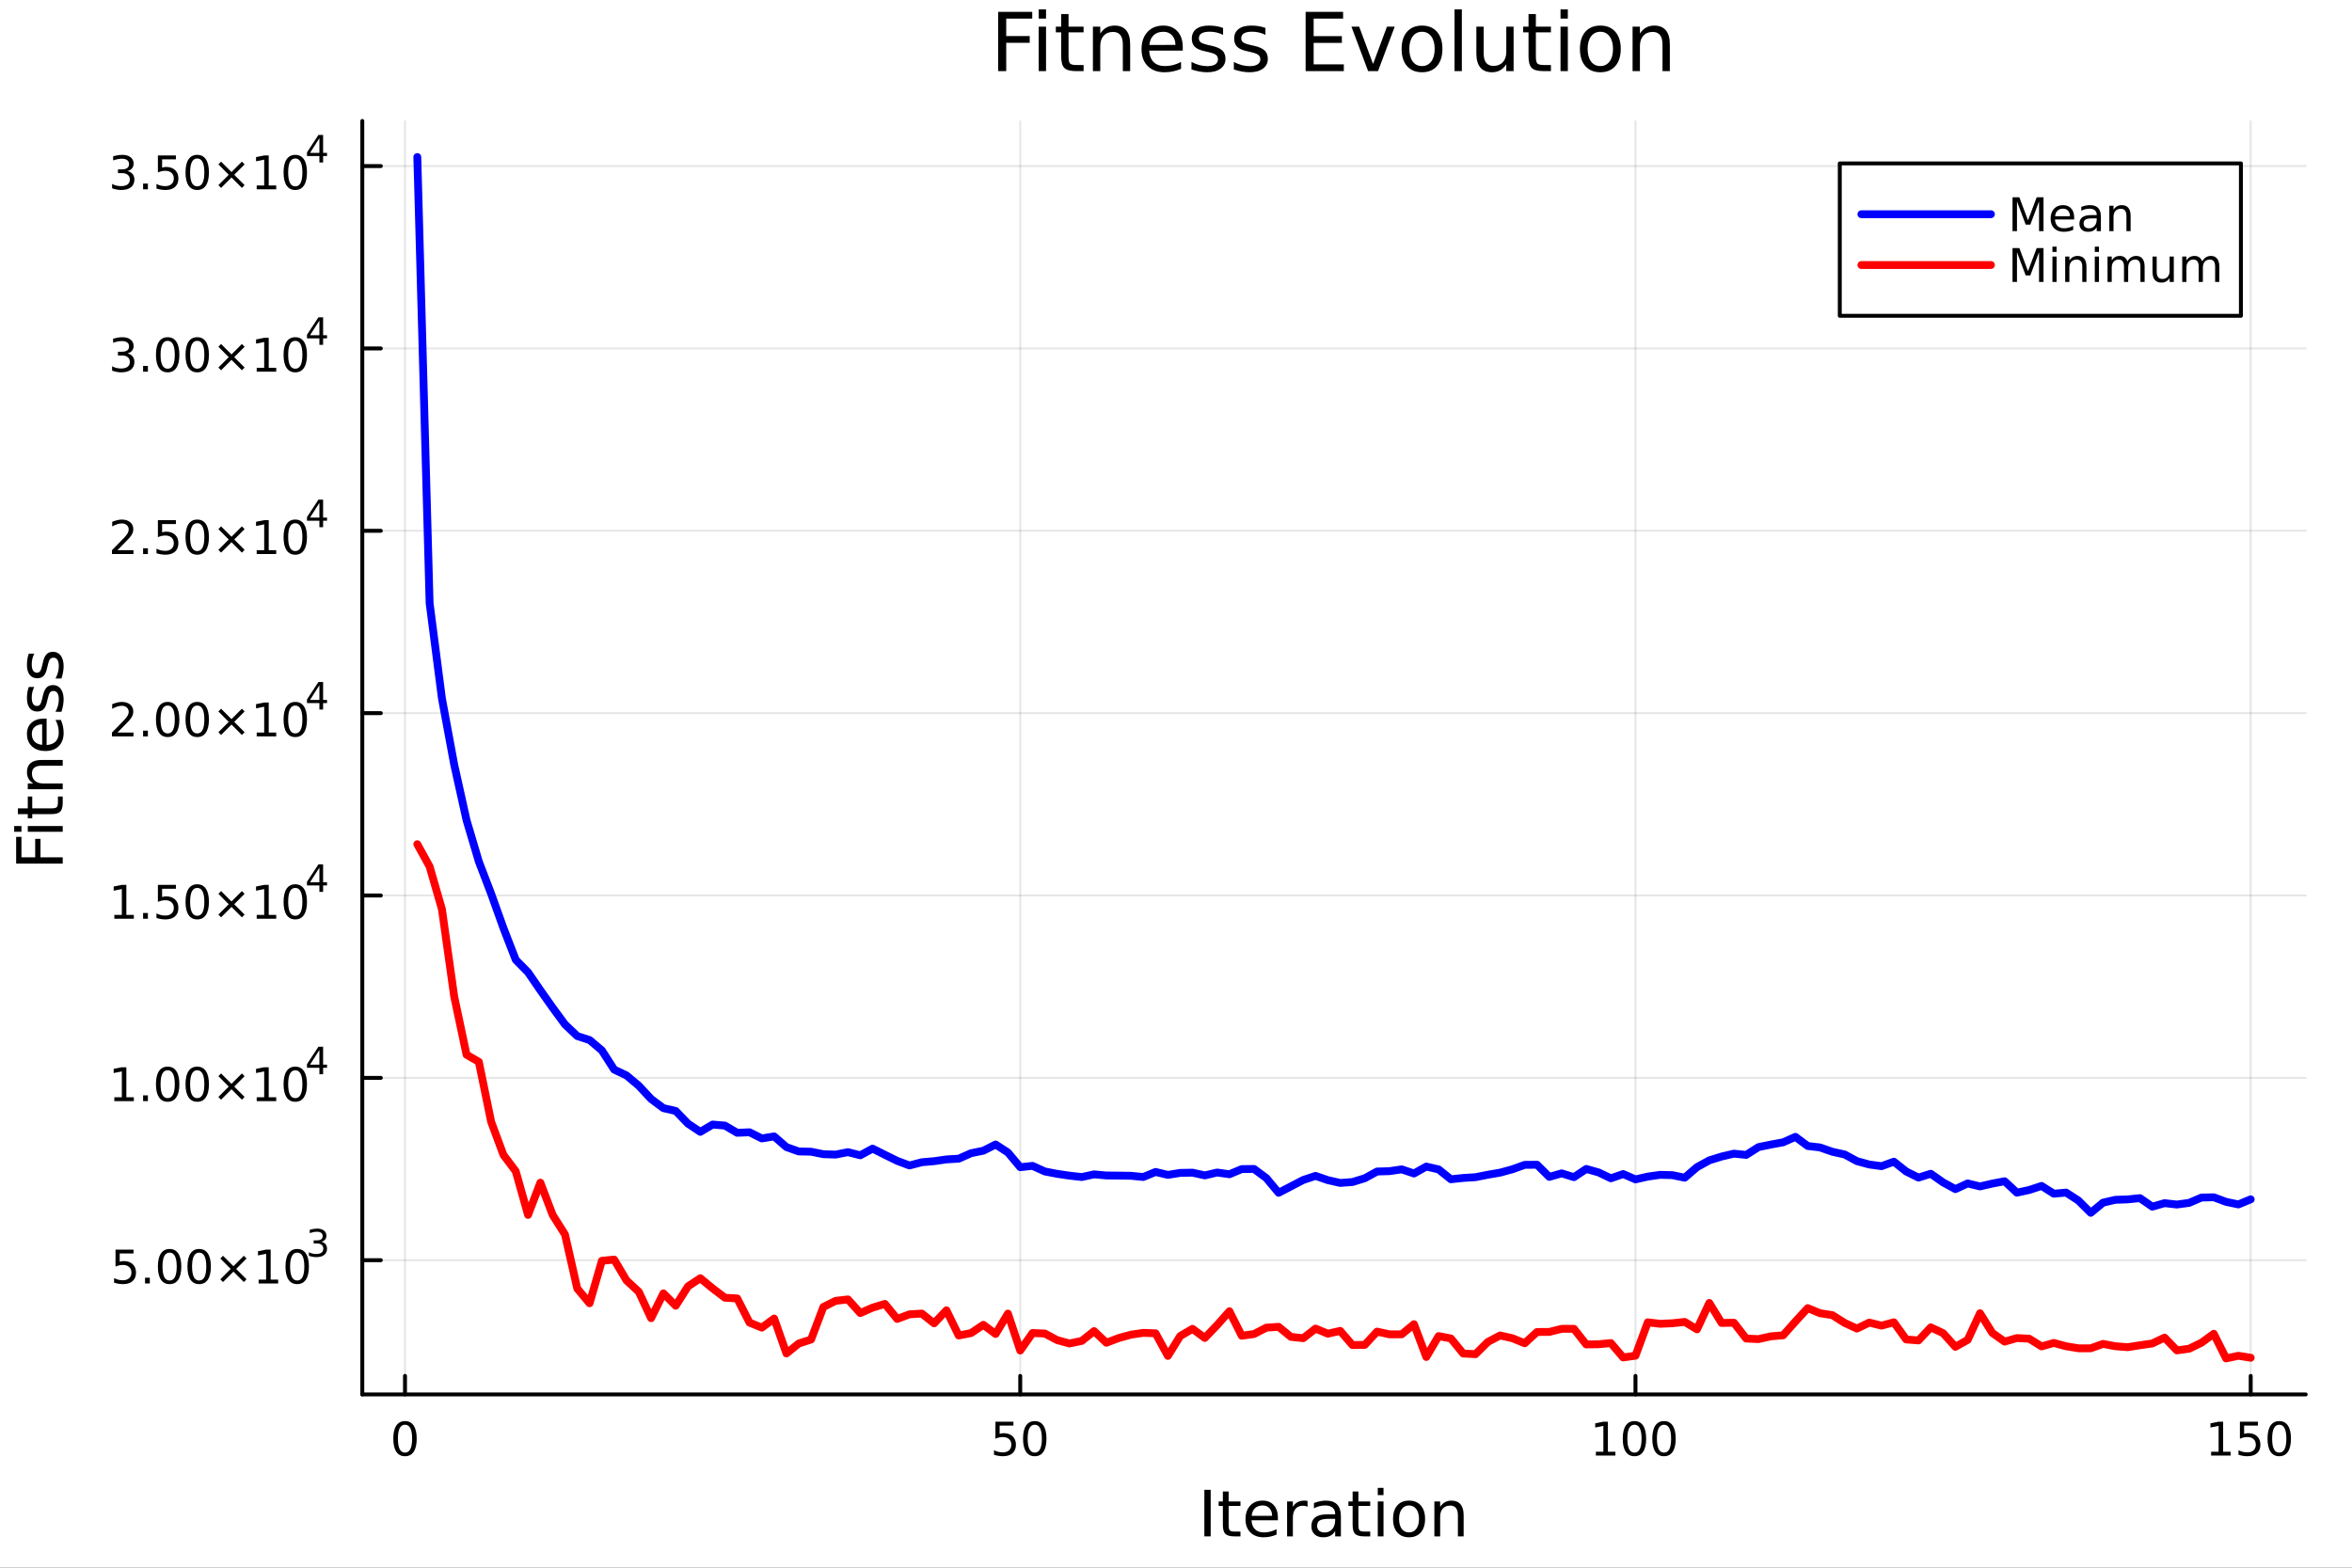 <svg xmlns="http://www.w3.org/2000/svg" xmlns:xlink="http://www.w3.org/1999/xlink" width="600" height="400" viewBox="0 0 2400 1600">
<rect x="0" y="0" width="2400" height="1600" fill="#333333" stroke="none"/>
<defs>
  <clipPath id="clip690">
    <rect x="0" y="0" width="2400" height="1600"></rect>
  </clipPath>
</defs>
<path clip-path="url(#clip690)" d="M0 1600 L2400 1600 L2400 0 L0 0  Z" fill="#ffffff" fill-rule="evenodd" fill-opacity="1"></path>
<defs>
  <clipPath id="clip691">
    <rect x="480" y="0" width="1681" height="1600"></rect>
  </clipPath>
</defs>
<path clip-path="url(#clip690)" d="M369.703 1423.18 L2352.76 1423.18 L2352.76 123.472 L369.703 123.472  Z" fill="#ffffff" fill-rule="evenodd" fill-opacity="1"></path>
<defs>
  <clipPath id="clip692">
    <rect x="369" y="123" width="1984" height="1301"></rect>
  </clipPath>
</defs>
<polyline clip-path="url(#clip692)" style="stroke:#000000; stroke-linecap:round; stroke-linejoin:round; stroke-width:2; stroke-opacity:0.1; fill:none" points="413.272,1423.18 413.272,123.472 "></polyline>
<polyline clip-path="url(#clip692)" style="stroke:#000000; stroke-linecap:round; stroke-linejoin:round; stroke-width:2; stroke-opacity:0.1; fill:none" points="1041.06,1423.18 1041.06,123.472 "></polyline>
<polyline clip-path="url(#clip692)" style="stroke:#000000; stroke-linecap:round; stroke-linejoin:round; stroke-width:2; stroke-opacity:0.1; fill:none" points="1668.85,1423.18 1668.85,123.472 "></polyline>
<polyline clip-path="url(#clip692)" style="stroke:#000000; stroke-linecap:round; stroke-linejoin:round; stroke-width:2; stroke-opacity:0.1; fill:none" points="2296.63,1423.18 2296.63,123.472 "></polyline>
<polyline clip-path="url(#clip692)" style="stroke:#000000; stroke-linecap:round; stroke-linejoin:round; stroke-width:2; stroke-opacity:0.1; fill:none" points="369.703,1286.19 2352.76,1286.19 "></polyline>
<polyline clip-path="url(#clip692)" style="stroke:#000000; stroke-linecap:round; stroke-linejoin:round; stroke-width:2; stroke-opacity:0.1; fill:none" points="369.703,1100.08 2352.76,1100.08 "></polyline>
<polyline clip-path="url(#clip692)" style="stroke:#000000; stroke-linecap:round; stroke-linejoin:round; stroke-width:2; stroke-opacity:0.1; fill:none" points="369.703,913.964 2352.76,913.964 "></polyline>
<polyline clip-path="url(#clip692)" style="stroke:#000000; stroke-linecap:round; stroke-linejoin:round; stroke-width:2; stroke-opacity:0.1; fill:none" points="369.703,727.85 2352.76,727.85 "></polyline>
<polyline clip-path="url(#clip692)" style="stroke:#000000; stroke-linecap:round; stroke-linejoin:round; stroke-width:2; stroke-opacity:0.1; fill:none" points="369.703,541.736 2352.76,541.736 "></polyline>
<polyline clip-path="url(#clip692)" style="stroke:#000000; stroke-linecap:round; stroke-linejoin:round; stroke-width:2; stroke-opacity:0.1; fill:none" points="369.703,355.622 2352.76,355.622 "></polyline>
<polyline clip-path="url(#clip692)" style="stroke:#000000; stroke-linecap:round; stroke-linejoin:round; stroke-width:2; stroke-opacity:0.1; fill:none" points="369.703,169.508 2352.76,169.508 "></polyline>
<polyline clip-path="url(#clip690)" style="stroke:#000000; stroke-linecap:round; stroke-linejoin:round; stroke-width:4; stroke-opacity:1; fill:none" points="369.703,1423.18 2352.76,1423.18 "></polyline>
<polyline clip-path="url(#clip690)" style="stroke:#000000; stroke-linecap:round; stroke-linejoin:round; stroke-width:4; stroke-opacity:1; fill:none" points="413.272,1423.18 413.272,1404.28 "></polyline>
<polyline clip-path="url(#clip690)" style="stroke:#000000; stroke-linecap:round; stroke-linejoin:round; stroke-width:4; stroke-opacity:1; fill:none" points="1041.06,1423.18 1041.06,1404.28 "></polyline>
<polyline clip-path="url(#clip690)" style="stroke:#000000; stroke-linecap:round; stroke-linejoin:round; stroke-width:4; stroke-opacity:1; fill:none" points="1668.85,1423.18 1668.85,1404.28 "></polyline>
<polyline clip-path="url(#clip690)" style="stroke:#000000; stroke-linecap:round; stroke-linejoin:round; stroke-width:4; stroke-opacity:1; fill:none" points="2296.63,1423.18 2296.63,1404.28 "></polyline>
<path clip-path="url(#clip690)" d="M413.272 1454.1 Q409.661 1454.1 407.832 1457.66 Q406.026 1461.2 406.026 1468.33 Q406.026 1475.44 407.832 1479.01 Q409.661 1482.55 413.272 1482.55 Q416.906 1482.55 418.712 1479.01 Q420.54 1475.44 420.54 1468.33 Q420.54 1461.2 418.712 1457.66 Q416.906 1454.1 413.272 1454.1 M413.272 1450.39 Q419.082 1450.39 422.138 1455 Q425.216 1459.58 425.216 1468.33 Q425.216 1477.06 422.138 1481.67 Q419.082 1486.25 413.272 1486.25 Q407.462 1486.25 404.383 1481.67 Q401.327 1477.06 401.327 1468.33 Q401.327 1459.58 404.383 1455 Q407.462 1450.39 413.272 1450.39 Z" fill="#000000" fill-rule="nonzero" fill-opacity="1"></path><path clip-path="url(#clip690)" d="M1015.76 1451.02 L1034.11 1451.02 L1034.11 1454.96 L1020.04 1454.96 L1020.04 1463.43 Q1021.06 1463.08 1022.08 1462.92 Q1023.1 1462.73 1024.11 1462.73 Q1029.9 1462.73 1033.28 1465.9 Q1036.66 1469.08 1036.66 1474.49 Q1036.66 1480.07 1033.19 1483.17 Q1029.72 1486.25 1023.4 1486.25 Q1021.22 1486.25 1018.95 1485.88 Q1016.71 1485.51 1014.3 1484.77 L1014.3 1480.07 Q1016.38 1481.2 1018.6 1481.76 Q1020.83 1482.32 1023.3 1482.32 Q1027.31 1482.32 1029.65 1480.21 Q1031.98 1478.1 1031.98 1474.49 Q1031.98 1470.88 1029.65 1468.77 Q1027.31 1466.67 1023.3 1466.67 Q1021.43 1466.67 1019.55 1467.08 Q1017.7 1467.5 1015.76 1468.38 L1015.76 1451.02 Z" fill="#000000" fill-rule="nonzero" fill-opacity="1"></path><path clip-path="url(#clip690)" d="M1055.87 1454.1 Q1052.26 1454.1 1050.43 1457.66 Q1048.63 1461.2 1048.63 1468.33 Q1048.63 1475.44 1050.43 1479.01 Q1052.26 1482.55 1055.87 1482.55 Q1059.51 1482.55 1061.31 1479.01 Q1063.14 1475.44 1063.14 1468.33 Q1063.14 1461.2 1061.31 1457.66 Q1059.51 1454.1 1055.87 1454.1 M1055.87 1450.39 Q1061.68 1450.39 1064.74 1455 Q1067.82 1459.58 1067.82 1468.33 Q1067.82 1477.06 1064.74 1481.67 Q1061.68 1486.25 1055.87 1486.25 Q1050.06 1486.25 1046.98 1481.67 Q1043.93 1477.06 1043.93 1468.33 Q1043.93 1459.58 1046.98 1455 Q1050.06 1450.39 1055.87 1450.39 Z" fill="#000000" fill-rule="nonzero" fill-opacity="1"></path><path clip-path="url(#clip690)" d="M1628.45 1481.64 L1636.09 1481.64 L1636.09 1455.28 L1627.78 1456.95 L1627.78 1452.69 L1636.04 1451.02 L1640.72 1451.02 L1640.72 1481.64 L1648.36 1481.64 L1648.36 1485.58 L1628.45 1485.58 L1628.45 1481.64 Z" fill="#000000" fill-rule="nonzero" fill-opacity="1"></path><path clip-path="url(#clip690)" d="M1667.8 1454.1 Q1664.19 1454.1 1662.36 1457.66 Q1660.56 1461.2 1660.56 1468.33 Q1660.56 1475.44 1662.36 1479.01 Q1664.19 1482.55 1667.8 1482.55 Q1671.44 1482.55 1673.24 1479.01 Q1675.07 1475.44 1675.07 1468.33 Q1675.07 1461.2 1673.24 1457.66 Q1671.44 1454.1 1667.8 1454.1 M1667.8 1450.39 Q1673.61 1450.39 1676.67 1455 Q1679.75 1459.58 1679.75 1468.33 Q1679.75 1477.06 1676.67 1481.67 Q1673.61 1486.25 1667.8 1486.25 Q1661.99 1486.25 1658.91 1481.67 Q1655.86 1477.06 1655.86 1468.33 Q1655.86 1459.58 1658.91 1455 Q1661.99 1450.39 1667.8 1450.39 Z" fill="#000000" fill-rule="nonzero" fill-opacity="1"></path><path clip-path="url(#clip690)" d="M1697.97 1454.1 Q1694.35 1454.1 1692.53 1457.66 Q1690.72 1461.2 1690.72 1468.33 Q1690.72 1475.44 1692.53 1479.01 Q1694.35 1482.55 1697.97 1482.55 Q1701.6 1482.55 1703.41 1479.01 Q1705.23 1475.44 1705.23 1468.33 Q1705.23 1461.2 1703.41 1457.66 Q1701.6 1454.1 1697.97 1454.1 M1697.97 1450.39 Q1703.78 1450.39 1706.83 1455 Q1709.91 1459.58 1709.91 1468.33 Q1709.91 1477.06 1706.83 1481.67 Q1703.78 1486.25 1697.97 1486.25 Q1692.16 1486.25 1689.08 1481.67 Q1686.02 1477.06 1686.02 1468.33 Q1686.02 1459.58 1689.08 1455 Q1692.16 1450.39 1697.97 1450.39 Z" fill="#000000" fill-rule="nonzero" fill-opacity="1"></path><path clip-path="url(#clip690)" d="M2256.24 1481.64 L2263.88 1481.64 L2263.88 1455.28 L2255.57 1456.95 L2255.57 1452.69 L2263.83 1451.02 L2268.51 1451.02 L2268.51 1481.64 L2276.15 1481.64 L2276.15 1485.58 L2256.24 1485.58 L2256.24 1481.64 Z" fill="#000000" fill-rule="nonzero" fill-opacity="1"></path><path clip-path="url(#clip690)" d="M2285.64 1451.02 L2303.99 1451.02 L2303.99 1454.96 L2289.92 1454.96 L2289.92 1463.43 Q2290.94 1463.08 2291.96 1462.92 Q2292.97 1462.73 2293.99 1462.73 Q2299.78 1462.73 2303.16 1465.9 Q2306.54 1469.08 2306.54 1474.49 Q2306.54 1480.07 2303.07 1483.17 Q2299.59 1486.25 2293.28 1486.25 Q2291.1 1486.25 2288.83 1485.88 Q2286.59 1485.51 2284.18 1484.77 L2284.18 1480.07 Q2286.26 1481.2 2288.48 1481.76 Q2290.71 1482.32 2293.18 1482.32 Q2297.19 1482.32 2299.53 1480.21 Q2301.86 1478.1 2301.86 1474.49 Q2301.86 1470.88 2299.53 1468.77 Q2297.19 1466.67 2293.18 1466.67 Q2291.31 1466.67 2289.43 1467.08 Q2287.58 1467.5 2285.64 1468.38 L2285.64 1451.02 Z" fill="#000000" fill-rule="nonzero" fill-opacity="1"></path><path clip-path="url(#clip690)" d="M2325.75 1454.1 Q2322.14 1454.1 2320.31 1457.66 Q2318.51 1461.2 2318.51 1468.33 Q2318.51 1475.44 2320.31 1479.01 Q2322.14 1482.55 2325.75 1482.55 Q2329.39 1482.55 2331.19 1479.01 Q2333.02 1475.44 2333.02 1468.33 Q2333.02 1461.2 2331.19 1457.66 Q2329.39 1454.1 2325.75 1454.1 M2325.75 1450.39 Q2331.56 1450.39 2334.62 1455 Q2337.7 1459.58 2337.7 1468.33 Q2337.7 1477.06 2334.62 1481.67 Q2331.56 1486.25 2325.75 1486.25 Q2319.94 1486.25 2316.86 1481.67 Q2313.81 1477.06 2313.81 1468.33 Q2313.81 1459.58 2316.86 1455 Q2319.94 1450.39 2325.75 1450.39 Z" fill="#000000" fill-rule="nonzero" fill-opacity="1"></path><path clip-path="url(#clip690)" d="M1228.95 1520.52 L1235.38 1520.52 L1235.38 1568.04 L1228.95 1568.04 L1228.95 1520.52 Z" fill="#000000" fill-rule="nonzero" fill-opacity="1"></path><path clip-path="url(#clip690)" d="M1253.71 1522.27 L1253.71 1532.4 L1265.78 1532.4 L1265.78 1536.95 L1253.71 1536.95 L1253.71 1556.3 Q1253.71 1560.66 1254.89 1561.9 Q1256.1 1563.14 1259.76 1563.14 L1265.78 1563.14 L1265.78 1568.04 L1259.76 1568.04 Q1252.98 1568.04 1250.4 1565.53 Q1247.82 1562.98 1247.82 1556.3 L1247.82 1536.95 L1243.53 1536.95 L1243.53 1532.4 L1247.82 1532.4 L1247.82 1522.27 L1253.71 1522.27 Z" fill="#000000" fill-rule="nonzero" fill-opacity="1"></path><path clip-path="url(#clip690)" d="M1303.97 1548.76 L1303.97 1551.62 L1277.04 1551.62 Q1277.43 1557.67 1280.67 1560.85 Q1283.95 1564 1289.77 1564 Q1293.15 1564 1296.3 1563.17 Q1299.48 1562.35 1302.6 1560.69 L1302.6 1566.23 Q1299.45 1567.57 1296.14 1568.27 Q1292.83 1568.97 1289.42 1568.97 Q1280.89 1568.97 1275.9 1564 Q1270.93 1559.04 1270.93 1550.57 Q1270.93 1541.82 1275.64 1536.69 Q1280.39 1531.54 1288.41 1531.54 Q1295.6 1531.54 1299.77 1536.18 Q1303.97 1540.8 1303.97 1548.76 M1298.11 1547.04 Q1298.05 1542.23 1295.41 1539.37 Q1292.8 1536.5 1288.47 1536.5 Q1283.57 1536.5 1280.61 1539.27 Q1277.68 1542.04 1277.23 1547.07 L1298.11 1547.04 Z" fill="#000000" fill-rule="nonzero" fill-opacity="1"></path><path clip-path="url(#clip690)" d="M1334.24 1537.87 Q1333.25 1537.3 1332.07 1537.04 Q1330.93 1536.76 1329.53 1536.76 Q1324.56 1536.76 1321.89 1540 Q1319.25 1543.22 1319.25 1549.27 L1319.25 1568.04 L1313.36 1568.04 L1313.36 1532.4 L1319.25 1532.4 L1319.25 1537.93 Q1321.09 1534.69 1324.05 1533.13 Q1327.01 1531.54 1331.25 1531.54 Q1331.85 1531.54 1332.58 1531.63 Q1333.32 1531.7 1334.21 1531.85 L1334.24 1537.87 Z" fill="#000000" fill-rule="nonzero" fill-opacity="1"></path><path clip-path="url(#clip690)" d="M1356.58 1550.12 Q1349.48 1550.12 1346.75 1551.75 Q1344.01 1553.37 1344.01 1557.29 Q1344.01 1560.4 1346.05 1562.25 Q1348.12 1564.07 1351.65 1564.07 Q1356.52 1564.07 1359.45 1560.63 Q1362.41 1557.16 1362.41 1551.43 L1362.41 1550.12 L1356.58 1550.12 M1368.26 1547.71 L1368.26 1568.04 L1362.41 1568.04 L1362.41 1562.63 Q1360.4 1565.88 1357.41 1567.44 Q1354.42 1568.97 1350.09 1568.97 Q1344.62 1568.97 1341.37 1565.91 Q1338.15 1562.82 1338.15 1557.67 Q1338.15 1551.65 1342.16 1548.6 Q1346.21 1545.54 1354.2 1545.54 L1362.41 1545.54 L1362.41 1544.97 Q1362.41 1540.93 1359.73 1538.73 Q1357.09 1536.5 1352.29 1536.5 Q1349.23 1536.5 1346.33 1537.23 Q1343.44 1537.97 1340.76 1539.43 L1340.76 1534.02 Q1343.98 1532.78 1347 1532.17 Q1350.03 1531.54 1352.89 1531.54 Q1360.62 1531.54 1364.44 1535.55 Q1368.26 1539.56 1368.26 1547.71 Z" fill="#000000" fill-rule="nonzero" fill-opacity="1"></path><path clip-path="url(#clip690)" d="M1386.12 1522.27 L1386.12 1532.4 L1398.18 1532.4 L1398.18 1536.95 L1386.12 1536.95 L1386.12 1556.3 Q1386.12 1560.66 1387.3 1561.9 Q1388.51 1563.14 1392.17 1563.14 L1398.18 1563.14 L1398.18 1568.04 L1392.17 1568.04 Q1385.39 1568.04 1382.81 1565.53 Q1380.23 1562.98 1380.23 1556.3 L1380.23 1536.95 L1375.93 1536.95 L1375.93 1532.4 L1380.23 1532.4 L1380.23 1522.27 L1386.12 1522.27 Z" fill="#000000" fill-rule="nonzero" fill-opacity="1"></path><path clip-path="url(#clip690)" d="M1405.89 1532.4 L1411.74 1532.4 L1411.74 1568.04 L1405.89 1568.04 L1405.89 1532.4 M1405.89 1518.52 L1411.74 1518.52 L1411.74 1525.93 L1405.89 1525.93 L1405.89 1518.52 Z" fill="#000000" fill-rule="nonzero" fill-opacity="1"></path><path clip-path="url(#clip690)" d="M1437.81 1536.5 Q1433.1 1536.5 1430.36 1540.19 Q1427.62 1543.85 1427.62 1550.25 Q1427.62 1556.65 1430.33 1560.34 Q1433.07 1564 1437.81 1564 Q1442.49 1564 1445.23 1560.31 Q1447.96 1556.62 1447.96 1550.25 Q1447.96 1543.92 1445.23 1540.23 Q1442.49 1536.5 1437.81 1536.5 M1437.81 1531.54 Q1445.45 1531.54 1449.81 1536.5 Q1454.17 1541.47 1454.17 1550.25 Q1454.17 1559 1449.81 1564 Q1445.45 1568.97 1437.81 1568.97 Q1430.14 1568.97 1425.78 1564 Q1421.45 1559 1421.45 1550.25 Q1421.45 1541.47 1425.78 1536.5 Q1430.14 1531.54 1437.81 1531.54 Z" fill="#000000" fill-rule="nonzero" fill-opacity="1"></path><path clip-path="url(#clip690)" d="M1493.51 1546.53 L1493.51 1568.04 L1487.65 1568.04 L1487.65 1546.72 Q1487.65 1541.66 1485.68 1539.14 Q1483.71 1536.63 1479.76 1536.63 Q1475.02 1536.63 1472.28 1539.65 Q1469.54 1542.68 1469.54 1547.9 L1469.54 1568.04 L1463.65 1568.04 L1463.65 1532.4 L1469.54 1532.4 L1469.54 1537.93 Q1471.64 1534.72 1474.48 1533.13 Q1477.34 1531.54 1481.06 1531.54 Q1487.21 1531.54 1490.36 1535.36 Q1493.51 1539.14 1493.51 1546.53 Z" fill="#000000" fill-rule="nonzero" fill-opacity="1"></path><polyline clip-path="url(#clip690)" style="stroke:#000000; stroke-linecap:round; stroke-linejoin:round; stroke-width:4; stroke-opacity:1; fill:none" points="369.703,1423.18 369.703,123.472 "></polyline>
<polyline clip-path="url(#clip690)" style="stroke:#000000; stroke-linecap:round; stroke-linejoin:round; stroke-width:4; stroke-opacity:1; fill:none" points="369.703,1286.19 388.601,1286.19 "></polyline>
<polyline clip-path="url(#clip690)" style="stroke:#000000; stroke-linecap:round; stroke-linejoin:round; stroke-width:4; stroke-opacity:1; fill:none" points="369.703,1100.08 388.601,1100.08 "></polyline>
<polyline clip-path="url(#clip690)" style="stroke:#000000; stroke-linecap:round; stroke-linejoin:round; stroke-width:4; stroke-opacity:1; fill:none" points="369.703,913.964 388.601,913.964 "></polyline>
<polyline clip-path="url(#clip690)" style="stroke:#000000; stroke-linecap:round; stroke-linejoin:round; stroke-width:4; stroke-opacity:1; fill:none" points="369.703,727.85 388.601,727.85 "></polyline>
<polyline clip-path="url(#clip690)" style="stroke:#000000; stroke-linecap:round; stroke-linejoin:round; stroke-width:4; stroke-opacity:1; fill:none" points="369.703,541.736 388.601,541.736 "></polyline>
<polyline clip-path="url(#clip690)" style="stroke:#000000; stroke-linecap:round; stroke-linejoin:round; stroke-width:4; stroke-opacity:1; fill:none" points="369.703,355.622 388.601,355.622 "></polyline>
<polyline clip-path="url(#clip690)" style="stroke:#000000; stroke-linecap:round; stroke-linejoin:round; stroke-width:4; stroke-opacity:1; fill:none" points="369.703,169.508 388.601,169.508 "></polyline>
<path clip-path="url(#clip690)" d="M117.878 1275.36 L136.235 1275.36 L136.235 1279.29 L122.161 1279.29 L122.161 1287.77 Q123.179 1287.42 124.198 1287.26 Q125.216 1287.07 126.235 1287.07 Q132.022 1287.07 135.402 1290.24 Q138.781 1293.41 138.781 1298.83 Q138.781 1304.41 135.309 1307.51 Q131.837 1310.59 125.517 1310.59 Q123.341 1310.59 121.073 1310.22 Q118.828 1309.85 116.42 1309.11 L116.42 1304.41 Q118.503 1305.54 120.726 1306.1 Q122.948 1306.66 125.425 1306.66 Q129.429 1306.66 131.767 1304.55 Q134.105 1302.44 134.105 1298.83 Q134.105 1295.22 131.767 1293.11 Q129.429 1291.01 125.425 1291.01 Q123.55 1291.01 121.675 1291.42 Q119.823 1291.84 117.878 1292.72 L117.878 1275.36 Z" fill="#000000" fill-rule="nonzero" fill-opacity="1"></path><path clip-path="url(#clip690)" d="M147.994 1304.04 L152.878 1304.04 L152.878 1309.92 L147.994 1309.92 L147.994 1304.04 Z" fill="#000000" fill-rule="nonzero" fill-opacity="1"></path><path clip-path="url(#clip690)" d="M173.063 1278.44 Q169.452 1278.44 167.624 1282 Q165.818 1285.54 165.818 1292.67 Q165.818 1299.78 167.624 1303.35 Q169.452 1306.89 173.063 1306.89 Q176.698 1306.89 178.503 1303.35 Q180.332 1299.78 180.332 1292.67 Q180.332 1285.54 178.503 1282 Q176.698 1278.44 173.063 1278.44 M173.063 1274.73 Q178.874 1274.73 181.929 1279.34 Q185.008 1283.92 185.008 1292.67 Q185.008 1301.4 181.929 1306.01 Q178.874 1310.59 173.063 1310.59 Q167.253 1310.59 164.175 1306.01 Q161.119 1301.4 161.119 1292.67 Q161.119 1283.92 164.175 1279.34 Q167.253 1274.73 173.063 1274.73 Z" fill="#000000" fill-rule="nonzero" fill-opacity="1"></path><path clip-path="url(#clip690)" d="M203.225 1278.44 Q199.614 1278.44 197.785 1282 Q195.98 1285.54 195.98 1292.67 Q195.98 1299.78 197.785 1303.35 Q199.614 1306.89 203.225 1306.89 Q206.859 1306.89 208.665 1303.35 Q210.494 1299.78 210.494 1292.67 Q210.494 1285.54 208.665 1282 Q206.859 1278.44 203.225 1278.44 M203.225 1274.73 Q209.035 1274.73 212.091 1279.34 Q215.17 1283.92 215.17 1292.67 Q215.17 1301.4 212.091 1306.01 Q209.035 1310.59 203.225 1310.59 Q197.415 1310.59 194.336 1306.01 Q191.281 1301.4 191.281 1292.67 Q191.281 1283.92 194.336 1279.34 Q197.415 1274.73 203.225 1274.73 Z" fill="#000000" fill-rule="nonzero" fill-opacity="1"></path><path clip-path="url(#clip690)" d="M251.558 1284.46 L240.98 1295.08 L251.558 1305.66 L248.804 1308.46 L238.179 1297.84 L227.554 1308.46 L224.822 1305.66 L235.378 1295.08 L224.822 1284.46 L227.554 1281.66 L238.179 1292.28 L248.804 1281.66 L251.558 1284.46 Z" fill="#000000" fill-rule="nonzero" fill-opacity="1"></path><path clip-path="url(#clip690)" d="M263.919 1305.98 L271.558 1305.98 L271.558 1279.62 L263.248 1281.29 L263.248 1277.03 L271.512 1275.36 L276.188 1275.36 L276.188 1305.98 L283.827 1305.98 L283.827 1309.92 L263.919 1309.92 L263.919 1305.98 Z" fill="#000000" fill-rule="nonzero" fill-opacity="1"></path><path clip-path="url(#clip690)" d="M303.271 1278.44 Q299.66 1278.44 297.831 1282 Q296.026 1285.54 296.026 1292.67 Q296.026 1299.78 297.831 1303.35 Q299.66 1306.89 303.271 1306.89 Q306.905 1306.89 308.711 1303.35 Q310.539 1299.78 310.539 1292.67 Q310.539 1285.54 308.711 1282 Q306.905 1278.44 303.271 1278.44 M303.271 1274.73 Q309.081 1274.73 312.137 1279.34 Q315.215 1283.92 315.215 1292.67 Q315.215 1301.4 312.137 1306.01 Q309.081 1310.59 303.271 1310.59 Q297.461 1310.59 294.382 1306.01 Q291.327 1301.4 291.327 1292.67 Q291.327 1283.92 294.382 1279.34 Q297.461 1274.73 303.271 1274.73 Z" fill="#000000" fill-rule="nonzero" fill-opacity="1"></path><path clip-path="url(#clip690)" d="M327.911 1267.37 Q330.638 1267.95 332.161 1269.79 Q333.703 1271.64 333.703 1274.35 Q333.703 1278.5 330.845 1280.78 Q327.986 1283.05 322.72 1283.05 Q320.952 1283.05 319.071 1282.7 Q317.209 1282.36 315.215 1281.66 L315.215 1278 Q316.795 1278.92 318.676 1279.39 Q320.557 1279.86 322.607 1279.86 Q326.18 1279.86 328.042 1278.45 Q329.923 1277.04 329.923 1274.35 Q329.923 1271.86 328.174 1270.47 Q326.444 1269.06 323.34 1269.06 L320.068 1269.06 L320.068 1265.94 L323.491 1265.94 Q326.293 1265.94 327.779 1264.83 Q329.265 1263.7 329.265 1261.59 Q329.265 1259.43 327.723 1258.28 Q326.199 1257.12 323.34 1257.12 Q321.779 1257.12 319.993 1257.46 Q318.206 1257.8 316.062 1258.51 L316.062 1255.12 Q318.225 1254.52 320.105 1254.22 Q322.005 1253.92 323.679 1253.92 Q328.005 1253.92 330.525 1255.9 Q333.045 1257.85 333.045 1261.2 Q333.045 1263.53 331.71 1265.15 Q330.374 1266.75 327.911 1267.37 Z" fill="#000000" fill-rule="nonzero" fill-opacity="1"></path><path clip-path="url(#clip690)" d="M116.668 1119.87 L124.306 1119.87 L124.306 1093.5 L115.996 1095.17 L115.996 1090.91 L124.26 1089.25 L128.936 1089.25 L128.936 1119.87 L136.575 1119.87 L136.575 1123.81 L116.668 1123.81 L116.668 1119.87 Z" fill="#000000" fill-rule="nonzero" fill-opacity="1"></path><path clip-path="url(#clip690)" d="M146.019 1117.93 L150.903 1117.93 L150.903 1123.81 L146.019 1123.81 L146.019 1117.93 Z" fill="#000000" fill-rule="nonzero" fill-opacity="1"></path><path clip-path="url(#clip690)" d="M171.089 1092.32 Q167.477 1092.32 165.649 1095.89 Q163.843 1099.43 163.843 1106.56 Q163.843 1113.67 165.649 1117.23 Q167.477 1120.77 171.089 1120.77 Q174.723 1120.77 176.528 1117.23 Q178.357 1113.67 178.357 1106.56 Q178.357 1099.43 176.528 1095.89 Q174.723 1092.32 171.089 1092.32 M171.089 1088.62 Q176.899 1088.62 179.954 1093.23 Q183.033 1097.81 183.033 1106.56 Q183.033 1115.29 179.954 1119.89 Q176.899 1124.48 171.089 1124.48 Q165.278 1124.48 162.2 1119.89 Q159.144 1115.29 159.144 1106.56 Q159.144 1097.81 162.2 1093.23 Q165.278 1088.62 171.089 1088.62 Z" fill="#000000" fill-rule="nonzero" fill-opacity="1"></path><path clip-path="url(#clip690)" d="M201.25 1092.32 Q197.639 1092.32 195.811 1095.89 Q194.005 1099.43 194.005 1106.56 Q194.005 1113.67 195.811 1117.23 Q197.639 1120.77 201.25 1120.77 Q204.885 1120.77 206.69 1117.23 Q208.519 1113.67 208.519 1106.56 Q208.519 1099.43 206.69 1095.89 Q204.885 1092.32 201.25 1092.32 M201.25 1088.62 Q207.061 1088.62 210.116 1093.23 Q213.195 1097.81 213.195 1106.56 Q213.195 1115.29 210.116 1119.89 Q207.061 1124.48 201.25 1124.48 Q195.44 1124.48 192.362 1119.89 Q189.306 1115.29 189.306 1106.56 Q189.306 1097.81 192.362 1093.23 Q195.44 1088.62 201.25 1088.62 Z" fill="#000000" fill-rule="nonzero" fill-opacity="1"></path><path clip-path="url(#clip690)" d="M249.584 1098.34 L239.005 1108.97 L249.584 1119.55 L246.829 1122.35 L236.204 1111.72 L225.579 1122.35 L222.848 1119.55 L233.403 1108.97 L222.848 1098.34 L225.579 1095.54 L236.204 1106.17 L246.829 1095.54 L249.584 1098.34 Z" fill="#000000" fill-rule="nonzero" fill-opacity="1"></path><path clip-path="url(#clip690)" d="M261.945 1119.87 L269.583 1119.87 L269.583 1093.5 L261.273 1095.17 L261.273 1090.91 L269.537 1089.25 L274.213 1089.25 L274.213 1119.87 L281.852 1119.87 L281.852 1123.81 L261.945 1123.81 L261.945 1119.87 Z" fill="#000000" fill-rule="nonzero" fill-opacity="1"></path><path clip-path="url(#clip690)" d="M301.296 1092.32 Q297.685 1092.32 295.856 1095.89 Q294.051 1099.43 294.051 1106.56 Q294.051 1113.67 295.856 1117.23 Q297.685 1120.77 301.296 1120.77 Q304.93 1120.77 306.736 1117.23 Q308.565 1113.67 308.565 1106.56 Q308.565 1099.43 306.736 1095.89 Q304.93 1092.32 301.296 1092.32 M301.296 1088.62 Q307.106 1088.62 310.162 1093.23 Q313.241 1097.81 313.241 1106.56 Q313.241 1115.29 310.162 1119.89 Q307.106 1124.48 301.296 1124.48 Q295.486 1124.48 292.407 1119.89 Q289.352 1115.29 289.352 1106.56 Q289.352 1097.81 292.407 1093.23 Q295.486 1088.62 301.296 1088.62 Z" fill="#000000" fill-rule="nonzero" fill-opacity="1"></path><path clip-path="url(#clip690)" d="M325.917 1071.63 L316.325 1086.61 L325.917 1086.61 L325.917 1071.63 M324.92 1068.31 L329.697 1068.31 L329.697 1086.61 L333.703 1086.61 L333.703 1089.77 L329.697 1089.77 L329.697 1096.39 L325.917 1096.39 L325.917 1089.77 L313.241 1089.77 L313.241 1086.11 L324.92 1068.31 Z" fill="#000000" fill-rule="nonzero" fill-opacity="1"></path><path clip-path="url(#clip690)" d="M116.668 933.756 L124.306 933.756 L124.306 907.391 L115.996 909.057 L115.996 904.798 L124.26 903.131 L128.936 903.131 L128.936 933.756 L136.575 933.756 L136.575 937.691 L116.668 937.691 L116.668 933.756 Z" fill="#000000" fill-rule="nonzero" fill-opacity="1"></path><path clip-path="url(#clip690)" d="M146.019 931.812 L150.903 931.812 L150.903 937.691 L146.019 937.691 L146.019 931.812 Z" fill="#000000" fill-rule="nonzero" fill-opacity="1"></path><path clip-path="url(#clip690)" d="M161.135 903.131 L179.491 903.131 L179.491 907.067 L165.417 907.067 L165.417 915.539 Q166.436 915.192 167.454 915.029 Q168.473 914.844 169.491 914.844 Q175.278 914.844 178.658 918.016 Q182.038 921.187 182.038 926.603 Q182.038 932.182 178.565 935.284 Q175.093 938.363 168.774 938.363 Q166.598 938.363 164.329 937.992 Q162.084 937.622 159.677 936.881 L159.677 932.182 Q161.76 933.316 163.982 933.872 Q166.204 934.428 168.681 934.428 Q172.686 934.428 175.024 932.321 Q177.362 930.215 177.362 926.603 Q177.362 922.992 175.024 920.886 Q172.686 918.779 168.681 918.779 Q166.806 918.779 164.931 919.196 Q163.079 919.613 161.135 920.492 L161.135 903.131 Z" fill="#000000" fill-rule="nonzero" fill-opacity="1"></path><path clip-path="url(#clip690)" d="M201.25 906.21 Q197.639 906.21 195.811 909.775 Q194.005 913.317 194.005 920.446 Q194.005 927.553 195.811 931.117 Q197.639 934.659 201.25 934.659 Q204.885 934.659 206.69 931.117 Q208.519 927.553 208.519 920.446 Q208.519 913.317 206.69 909.775 Q204.885 906.21 201.25 906.21 M201.25 902.506 Q207.061 902.506 210.116 907.113 Q213.195 911.696 213.195 920.446 Q213.195 929.173 210.116 933.779 Q207.061 938.363 201.25 938.363 Q195.44 938.363 192.362 933.779 Q189.306 929.173 189.306 920.446 Q189.306 911.696 192.362 907.113 Q195.44 902.506 201.25 902.506 Z" fill="#000000" fill-rule="nonzero" fill-opacity="1"></path><path clip-path="url(#clip690)" d="M249.584 912.229 L239.005 922.854 L249.584 933.432 L246.829 936.233 L236.204 925.608 L225.579 936.233 L222.848 933.432 L233.403 922.854 L222.848 912.229 L225.579 909.428 L236.204 920.053 L246.829 909.428 L249.584 912.229 Z" fill="#000000" fill-rule="nonzero" fill-opacity="1"></path><path clip-path="url(#clip690)" d="M261.945 933.756 L269.583 933.756 L269.583 907.391 L261.273 909.057 L261.273 904.798 L269.537 903.131 L274.213 903.131 L274.213 933.756 L281.852 933.756 L281.852 937.691 L261.945 937.691 L261.945 933.756 Z" fill="#000000" fill-rule="nonzero" fill-opacity="1"></path><path clip-path="url(#clip690)" d="M301.296 906.21 Q297.685 906.21 295.856 909.775 Q294.051 913.317 294.051 920.446 Q294.051 927.553 295.856 931.117 Q297.685 934.659 301.296 934.659 Q304.93 934.659 306.736 931.117 Q308.565 927.553 308.565 920.446 Q308.565 913.317 306.736 909.775 Q304.93 906.21 301.296 906.21 M301.296 902.506 Q307.106 902.506 310.162 907.113 Q313.241 911.696 313.241 920.446 Q313.241 929.173 310.162 933.779 Q307.106 938.363 301.296 938.363 Q295.486 938.363 292.407 933.779 Q289.352 929.173 289.352 920.446 Q289.352 911.696 292.407 907.113 Q295.486 902.506 301.296 902.506 Z" fill="#000000" fill-rule="nonzero" fill-opacity="1"></path><path clip-path="url(#clip690)" d="M325.917 885.511 L316.325 900.501 L325.917 900.501 L325.917 885.511 M324.92 882.201 L329.697 882.201 L329.697 900.501 L333.703 900.501 L333.703 903.661 L329.697 903.661 L329.697 910.281 L325.917 910.281 L325.917 903.661 L313.241 903.661 L313.241 899.993 L324.92 882.201 Z" fill="#000000" fill-rule="nonzero" fill-opacity="1"></path><path clip-path="url(#clip690)" d="M119.885 747.642 L136.204 747.642 L136.204 751.577 L114.26 751.577 L114.26 747.642 Q116.922 744.888 121.505 740.258 Q126.112 735.605 127.292 734.263 Q129.538 731.74 130.417 730.003 Q131.32 728.244 131.32 726.554 Q131.32 723.8 129.376 722.064 Q127.455 720.328 124.353 720.328 Q122.154 720.328 119.7 721.091 Q117.269 721.855 114.492 723.406 L114.492 718.684 Q117.316 717.55 119.769 716.971 Q122.223 716.392 124.26 716.392 Q129.63 716.392 132.825 719.078 Q136.019 721.763 136.019 726.253 Q136.019 728.383 135.209 730.304 Q134.422 732.202 132.316 734.795 Q131.737 735.466 128.635 738.684 Q125.533 741.878 119.885 747.642 Z" fill="#000000" fill-rule="nonzero" fill-opacity="1"></path><path clip-path="url(#clip690)" d="M146.019 745.698 L150.903 745.698 L150.903 751.577 L146.019 751.577 L146.019 745.698 Z" fill="#000000" fill-rule="nonzero" fill-opacity="1"></path><path clip-path="url(#clip690)" d="M171.089 720.096 Q167.477 720.096 165.649 723.661 Q163.843 727.203 163.843 734.332 Q163.843 741.439 165.649 745.003 Q167.477 748.545 171.089 748.545 Q174.723 748.545 176.528 745.003 Q178.357 741.439 178.357 734.332 Q178.357 727.203 176.528 723.661 Q174.723 720.096 171.089 720.096 M171.089 716.392 Q176.899 716.392 179.954 720.999 Q183.033 725.582 183.033 734.332 Q183.033 743.059 179.954 747.665 Q176.899 752.249 171.089 752.249 Q165.278 752.249 162.2 747.665 Q159.144 743.059 159.144 734.332 Q159.144 725.582 162.2 720.999 Q165.278 716.392 171.089 716.392 Z" fill="#000000" fill-rule="nonzero" fill-opacity="1"></path><path clip-path="url(#clip690)" d="M201.25 720.096 Q197.639 720.096 195.811 723.661 Q194.005 727.203 194.005 734.332 Q194.005 741.439 195.811 745.003 Q197.639 748.545 201.25 748.545 Q204.885 748.545 206.69 745.003 Q208.519 741.439 208.519 734.332 Q208.519 727.203 206.69 723.661 Q204.885 720.096 201.25 720.096 M201.25 716.392 Q207.061 716.392 210.116 720.999 Q213.195 725.582 213.195 734.332 Q213.195 743.059 210.116 747.665 Q207.061 752.249 201.25 752.249 Q195.44 752.249 192.362 747.665 Q189.306 743.059 189.306 734.332 Q189.306 725.582 192.362 720.999 Q195.44 716.392 201.25 716.392 Z" fill="#000000" fill-rule="nonzero" fill-opacity="1"></path><path clip-path="url(#clip690)" d="M249.584 726.115 L239.005 736.739 L249.584 747.318 L246.829 750.119 L236.204 739.494 L225.579 750.119 L222.848 747.318 L233.403 736.739 L222.848 726.115 L225.579 723.314 L236.204 733.939 L246.829 723.314 L249.584 726.115 Z" fill="#000000" fill-rule="nonzero" fill-opacity="1"></path><path clip-path="url(#clip690)" d="M261.945 747.642 L269.583 747.642 L269.583 721.277 L261.273 722.943 L261.273 718.684 L269.537 717.017 L274.213 717.017 L274.213 747.642 L281.852 747.642 L281.852 751.577 L261.945 751.577 L261.945 747.642 Z" fill="#000000" fill-rule="nonzero" fill-opacity="1"></path><path clip-path="url(#clip690)" d="M301.296 720.096 Q297.685 720.096 295.856 723.661 Q294.051 727.203 294.051 734.332 Q294.051 741.439 295.856 745.003 Q297.685 748.545 301.296 748.545 Q304.93 748.545 306.736 745.003 Q308.565 741.439 308.565 734.332 Q308.565 727.203 306.736 723.661 Q304.93 720.096 301.296 720.096 M301.296 716.392 Q307.106 716.392 310.162 720.999 Q313.241 725.582 313.241 734.332 Q313.241 743.059 310.162 747.665 Q307.106 752.249 301.296 752.249 Q295.486 752.249 292.407 747.665 Q289.352 743.059 289.352 734.332 Q289.352 725.582 292.407 720.999 Q295.486 716.392 301.296 716.392 Z" fill="#000000" fill-rule="nonzero" fill-opacity="1"></path><path clip-path="url(#clip690)" d="M325.917 699.397 L316.325 714.387 L325.917 714.387 L325.917 699.397 M324.92 696.087 L329.697 696.087 L329.697 714.387 L333.703 714.387 L333.703 717.547 L329.697 717.547 L329.697 724.167 L325.917 724.167 L325.917 717.547 L313.241 717.547 L313.241 713.879 L324.92 696.087 Z" fill="#000000" fill-rule="nonzero" fill-opacity="1"></path><path clip-path="url(#clip690)" d="M119.885 561.528 L136.204 561.528 L136.204 565.463 L114.26 565.463 L114.26 561.528 Q116.922 558.774 121.505 554.144 Q126.112 549.491 127.292 548.149 Q129.538 545.626 130.417 543.889 Q131.32 542.13 131.32 540.44 Q131.32 537.686 129.376 535.95 Q127.455 534.214 124.353 534.214 Q122.154 534.214 119.7 534.977 Q117.269 535.741 114.492 537.292 L114.492 532.57 Q117.316 531.436 119.769 530.857 Q122.223 530.278 124.26 530.278 Q129.63 530.278 132.825 532.964 Q136.019 535.649 136.019 540.139 Q136.019 542.269 135.209 544.19 Q134.422 546.088 132.316 548.681 Q131.737 549.352 128.635 552.57 Q125.533 555.764 119.885 561.528 Z" fill="#000000" fill-rule="nonzero" fill-opacity="1"></path><path clip-path="url(#clip690)" d="M146.019 559.584 L150.903 559.584 L150.903 565.463 L146.019 565.463 L146.019 559.584 Z" fill="#000000" fill-rule="nonzero" fill-opacity="1"></path><path clip-path="url(#clip690)" d="M161.135 530.903 L179.491 530.903 L179.491 534.839 L165.417 534.839 L165.417 543.311 Q166.436 542.963 167.454 542.801 Q168.473 542.616 169.491 542.616 Q175.278 542.616 178.658 545.788 Q182.038 548.959 182.038 554.375 Q182.038 559.954 178.565 563.056 Q175.093 566.135 168.774 566.135 Q166.598 566.135 164.329 565.764 Q162.084 565.394 159.677 564.653 L159.677 559.954 Q161.76 561.088 163.982 561.644 Q166.204 562.199 168.681 562.199 Q172.686 562.199 175.024 560.093 Q177.362 557.987 177.362 554.375 Q177.362 550.764 175.024 548.658 Q172.686 546.551 168.681 546.551 Q166.806 546.551 164.931 546.968 Q163.079 547.385 161.135 548.264 L161.135 530.903 Z" fill="#000000" fill-rule="nonzero" fill-opacity="1"></path><path clip-path="url(#clip690)" d="M201.25 533.982 Q197.639 533.982 195.811 537.547 Q194.005 541.088 194.005 548.218 Q194.005 555.325 195.811 558.889 Q197.639 562.431 201.25 562.431 Q204.885 562.431 206.69 558.889 Q208.519 555.325 208.519 548.218 Q208.519 541.088 206.69 537.547 Q204.885 533.982 201.25 533.982 M201.25 530.278 Q207.061 530.278 210.116 534.885 Q213.195 539.468 213.195 548.218 Q213.195 556.945 210.116 561.551 Q207.061 566.135 201.25 566.135 Q195.44 566.135 192.362 561.551 Q189.306 556.945 189.306 548.218 Q189.306 539.468 192.362 534.885 Q195.44 530.278 201.25 530.278 Z" fill="#000000" fill-rule="nonzero" fill-opacity="1"></path><path clip-path="url(#clip690)" d="M249.584 540.001 L239.005 550.625 L249.584 561.204 L246.829 564.005 L236.204 553.38 L225.579 564.005 L222.848 561.204 L233.403 550.625 L222.848 540.001 L225.579 537.2 L236.204 547.825 L246.829 537.2 L249.584 540.001 Z" fill="#000000" fill-rule="nonzero" fill-opacity="1"></path><path clip-path="url(#clip690)" d="M261.945 561.528 L269.583 561.528 L269.583 535.163 L261.273 536.829 L261.273 532.57 L269.537 530.903 L274.213 530.903 L274.213 561.528 L281.852 561.528 L281.852 565.463 L261.945 565.463 L261.945 561.528 Z" fill="#000000" fill-rule="nonzero" fill-opacity="1"></path><path clip-path="url(#clip690)" d="M301.296 533.982 Q297.685 533.982 295.856 537.547 Q294.051 541.088 294.051 548.218 Q294.051 555.325 295.856 558.889 Q297.685 562.431 301.296 562.431 Q304.93 562.431 306.736 558.889 Q308.565 555.325 308.565 548.218 Q308.565 541.088 306.736 537.547 Q304.93 533.982 301.296 533.982 M301.296 530.278 Q307.106 530.278 310.162 534.885 Q313.241 539.468 313.241 548.218 Q313.241 556.945 310.162 561.551 Q307.106 566.135 301.296 566.135 Q295.486 566.135 292.407 561.551 Q289.352 556.945 289.352 548.218 Q289.352 539.468 292.407 534.885 Q295.486 530.278 301.296 530.278 Z" fill="#000000" fill-rule="nonzero" fill-opacity="1"></path><path clip-path="url(#clip690)" d="M325.917 513.283 L316.325 528.273 L325.917 528.273 L325.917 513.283 M324.92 509.973 L329.697 509.973 L329.697 528.273 L333.703 528.273 L333.703 531.433 L329.697 531.433 L329.697 538.053 L325.917 538.053 L325.917 531.433 L313.241 531.433 L313.241 527.765 L324.92 509.973 Z" fill="#000000" fill-rule="nonzero" fill-opacity="1"></path><path clip-path="url(#clip690)" d="M130.024 360.715 Q133.38 361.433 135.255 363.701 Q137.154 365.97 137.154 369.303 Q137.154 374.419 133.635 377.22 Q130.117 380.021 123.635 380.021 Q121.459 380.021 119.144 379.581 Q116.853 379.164 114.399 378.308 L114.399 373.794 Q116.343 374.928 118.658 375.507 Q120.973 376.085 123.496 376.085 Q127.894 376.085 130.186 374.349 Q132.501 372.613 132.501 369.303 Q132.501 366.248 130.348 364.535 Q128.218 362.799 124.399 362.799 L120.371 362.799 L120.371 358.956 L124.584 358.956 Q128.033 358.956 129.862 357.59 Q131.691 356.201 131.691 353.609 Q131.691 350.947 129.792 349.535 Q127.917 348.1 124.399 348.1 Q122.478 348.1 120.279 348.516 Q118.08 348.933 115.441 349.812 L115.441 345.646 Q118.103 344.905 120.418 344.535 Q122.755 344.164 124.816 344.164 Q130.14 344.164 133.242 346.595 Q136.343 349.002 136.343 353.123 Q136.343 355.993 134.7 357.984 Q133.056 359.951 130.024 360.715 Z" fill="#000000" fill-rule="nonzero" fill-opacity="1"></path><path clip-path="url(#clip690)" d="M146.019 373.47 L150.903 373.47 L150.903 379.349 L146.019 379.349 L146.019 373.47 Z" fill="#000000" fill-rule="nonzero" fill-opacity="1"></path><path clip-path="url(#clip690)" d="M171.089 347.868 Q167.477 347.868 165.649 351.433 Q163.843 354.974 163.843 362.104 Q163.843 369.211 165.649 372.775 Q167.477 376.317 171.089 376.317 Q174.723 376.317 176.528 372.775 Q178.357 369.211 178.357 362.104 Q178.357 354.974 176.528 351.433 Q174.723 347.868 171.089 347.868 M171.089 344.164 Q176.899 344.164 179.954 348.771 Q183.033 353.354 183.033 362.104 Q183.033 370.831 179.954 375.437 Q176.899 380.021 171.089 380.021 Q165.278 380.021 162.2 375.437 Q159.144 370.831 159.144 362.104 Q159.144 353.354 162.2 348.771 Q165.278 344.164 171.089 344.164 Z" fill="#000000" fill-rule="nonzero" fill-opacity="1"></path><path clip-path="url(#clip690)" d="M201.25 347.868 Q197.639 347.868 195.811 351.433 Q194.005 354.974 194.005 362.104 Q194.005 369.211 195.811 372.775 Q197.639 376.317 201.25 376.317 Q204.885 376.317 206.69 372.775 Q208.519 369.211 208.519 362.104 Q208.519 354.974 206.69 351.433 Q204.885 347.868 201.25 347.868 M201.25 344.164 Q207.061 344.164 210.116 348.771 Q213.195 353.354 213.195 362.104 Q213.195 370.831 210.116 375.437 Q207.061 380.021 201.25 380.021 Q195.44 380.021 192.362 375.437 Q189.306 370.831 189.306 362.104 Q189.306 353.354 192.362 348.771 Q195.44 344.164 201.25 344.164 Z" fill="#000000" fill-rule="nonzero" fill-opacity="1"></path><path clip-path="url(#clip690)" d="M249.584 353.887 L239.005 364.511 L249.584 375.09 L246.829 377.891 L236.204 367.266 L225.579 377.891 L222.848 375.09 L233.403 364.511 L222.848 353.887 L225.579 351.086 L236.204 361.711 L246.829 351.086 L249.584 353.887 Z" fill="#000000" fill-rule="nonzero" fill-opacity="1"></path><path clip-path="url(#clip690)" d="M261.945 375.414 L269.583 375.414 L269.583 349.049 L261.273 350.715 L261.273 346.456 L269.537 344.789 L274.213 344.789 L274.213 375.414 L281.852 375.414 L281.852 379.349 L261.945 379.349 L261.945 375.414 Z" fill="#000000" fill-rule="nonzero" fill-opacity="1"></path><path clip-path="url(#clip690)" d="M301.296 347.868 Q297.685 347.868 295.856 351.433 Q294.051 354.974 294.051 362.104 Q294.051 369.211 295.856 372.775 Q297.685 376.317 301.296 376.317 Q304.93 376.317 306.736 372.775 Q308.565 369.211 308.565 362.104 Q308.565 354.974 306.736 351.433 Q304.93 347.868 301.296 347.868 M301.296 344.164 Q307.106 344.164 310.162 348.771 Q313.241 353.354 313.241 362.104 Q313.241 370.831 310.162 375.437 Q307.106 380.021 301.296 380.021 Q295.486 380.021 292.407 375.437 Q289.352 370.831 289.352 362.104 Q289.352 353.354 292.407 348.771 Q295.486 344.164 301.296 344.164 Z" fill="#000000" fill-rule="nonzero" fill-opacity="1"></path><path clip-path="url(#clip690)" d="M325.917 327.169 L316.325 342.159 L325.917 342.159 L325.917 327.169 M324.92 323.859 L329.697 323.859 L329.697 342.159 L333.703 342.159 L333.703 345.319 L329.697 345.319 L329.697 351.939 L325.917 351.939 L325.917 345.319 L313.241 345.319 L313.241 341.651 L324.92 323.859 Z" fill="#000000" fill-rule="nonzero" fill-opacity="1"></path><path clip-path="url(#clip690)" d="M130.024 174.601 Q133.38 175.319 135.255 177.587 Q137.154 179.856 137.154 183.189 Q137.154 188.305 133.635 191.106 Q130.117 193.907 123.635 193.907 Q121.459 193.907 119.144 193.467 Q116.853 193.05 114.399 192.194 L114.399 187.68 Q116.343 188.814 118.658 189.393 Q120.973 189.971 123.496 189.971 Q127.894 189.971 130.186 188.235 Q132.501 186.499 132.501 183.189 Q132.501 180.134 130.348 178.421 Q128.218 176.685 124.399 176.685 L120.371 176.685 L120.371 172.842 L124.584 172.842 Q128.033 172.842 129.862 171.476 Q131.691 170.087 131.691 167.495 Q131.691 164.833 129.792 163.421 Q127.917 161.986 124.399 161.986 Q122.478 161.986 120.279 162.402 Q118.08 162.819 115.441 163.698 L115.441 159.532 Q118.103 158.791 120.418 158.421 Q122.755 158.05 124.816 158.05 Q130.14 158.05 133.242 160.481 Q136.343 162.888 136.343 167.009 Q136.343 169.879 134.7 171.87 Q133.056 173.837 130.024 174.601 Z" fill="#000000" fill-rule="nonzero" fill-opacity="1"></path><path clip-path="url(#clip690)" d="M146.019 187.356 L150.903 187.356 L150.903 193.235 L146.019 193.235 L146.019 187.356 Z" fill="#000000" fill-rule="nonzero" fill-opacity="1"></path><path clip-path="url(#clip690)" d="M161.135 158.675 L179.491 158.675 L179.491 162.611 L165.417 162.611 L165.417 171.083 Q166.436 170.735 167.454 170.573 Q168.473 170.388 169.491 170.388 Q175.278 170.388 178.658 173.56 Q182.038 176.731 182.038 182.147 Q182.038 187.726 178.565 190.828 Q175.093 193.907 168.774 193.907 Q166.598 193.907 164.329 193.536 Q162.084 193.166 159.677 192.425 L159.677 187.726 Q161.76 188.86 163.982 189.416 Q166.204 189.971 168.681 189.971 Q172.686 189.971 175.024 187.865 Q177.362 185.759 177.362 182.147 Q177.362 178.536 175.024 176.43 Q172.686 174.323 168.681 174.323 Q166.806 174.323 164.931 174.74 Q163.079 175.157 161.135 176.036 L161.135 158.675 Z" fill="#000000" fill-rule="nonzero" fill-opacity="1"></path><path clip-path="url(#clip690)" d="M201.25 161.754 Q197.639 161.754 195.811 165.319 Q194.005 168.86 194.005 175.99 Q194.005 183.097 195.811 186.661 Q197.639 190.203 201.25 190.203 Q204.885 190.203 206.69 186.661 Q208.519 183.097 208.519 175.99 Q208.519 168.86 206.69 165.319 Q204.885 161.754 201.25 161.754 M201.25 158.05 Q207.061 158.05 210.116 162.657 Q213.195 167.24 213.195 175.99 Q213.195 184.717 210.116 189.323 Q207.061 193.907 201.25 193.907 Q195.44 193.907 192.362 189.323 Q189.306 184.717 189.306 175.99 Q189.306 167.24 192.362 162.657 Q195.44 158.05 201.25 158.05 Z" fill="#000000" fill-rule="nonzero" fill-opacity="1"></path><path clip-path="url(#clip690)" d="M249.584 167.773 L239.005 178.397 L249.584 188.976 L246.829 191.777 L236.204 181.152 L225.579 191.777 L222.848 188.976 L233.403 178.397 L222.848 167.773 L225.579 164.972 L236.204 175.597 L246.829 164.972 L249.584 167.773 Z" fill="#000000" fill-rule="nonzero" fill-opacity="1"></path><path clip-path="url(#clip690)" d="M261.945 189.3 L269.583 189.3 L269.583 162.935 L261.273 164.601 L261.273 160.342 L269.537 158.675 L274.213 158.675 L274.213 189.3 L281.852 189.3 L281.852 193.235 L261.945 193.235 L261.945 189.3 Z" fill="#000000" fill-rule="nonzero" fill-opacity="1"></path><path clip-path="url(#clip690)" d="M301.296 161.754 Q297.685 161.754 295.856 165.319 Q294.051 168.86 294.051 175.99 Q294.051 183.097 295.856 186.661 Q297.685 190.203 301.296 190.203 Q304.93 190.203 306.736 186.661 Q308.565 183.097 308.565 175.99 Q308.565 168.86 306.736 165.319 Q304.93 161.754 301.296 161.754 M301.296 158.05 Q307.106 158.05 310.162 162.657 Q313.241 167.24 313.241 175.99 Q313.241 184.717 310.162 189.323 Q307.106 193.907 301.296 193.907 Q295.486 193.907 292.407 189.323 Q289.352 184.717 289.352 175.99 Q289.352 167.24 292.407 162.657 Q295.486 158.05 301.296 158.05 Z" fill="#000000" fill-rule="nonzero" fill-opacity="1"></path><path clip-path="url(#clip690)" d="M325.917 141.055 L316.325 156.045 L325.917 156.045 L325.917 141.055 M324.92 137.745 L329.697 137.745 L329.697 156.045 L333.703 156.045 L333.703 159.205 L329.697 159.205 L329.697 165.825 L325.917 165.825 L325.917 159.205 L313.241 159.205 L313.241 155.537 L324.92 137.745 Z" fill="#000000" fill-rule="nonzero" fill-opacity="1"></path><path clip-path="url(#clip690)" d="M16.484 881.416 L16.484 854.107 L21.895 854.107 L21.895 874.986 L35.9 874.986 L35.9 856.144 L41.31 856.144 L41.31 874.986 L64.004 874.986 L64.004 881.416 L16.484 881.416 Z" fill="#000000" fill-rule="nonzero" fill-opacity="1"></path><path clip-path="url(#clip690)" d="M28.356 848.919 L28.356 843.062 L64.004 843.062 L64.004 848.919 L28.356 848.919 M14.479 848.919 L14.479 843.062 L21.895 843.062 L21.895 848.919 L14.479 848.919 Z" fill="#000000" fill-rule="nonzero" fill-opacity="1"></path><path clip-path="url(#clip690)" d="M18.235 825.016 L28.356 825.016 L28.356 812.953 L32.908 812.953 L32.908 825.016 L52.259 825.016 Q56.62 825.016 57.861 823.838 Q59.103 822.628 59.103 818.968 L59.103 812.953 L64.004 812.953 L64.004 818.968 Q64.004 825.748 61.49 828.326 Q58.943 830.904 52.259 830.904 L32.908 830.904 L32.908 835.201 L28.356 835.201 L28.356 830.904 L18.235 830.904 L18.235 825.016 Z" fill="#000000" fill-rule="nonzero" fill-opacity="1"></path><path clip-path="url(#clip690)" d="M42.488 775.618 L64.004 775.618 L64.004 781.474 L42.679 781.474 Q37.618 781.474 35.104 783.447 Q32.589 785.421 32.589 789.368 Q32.589 794.11 35.613 796.847 Q38.637 799.585 43.857 799.585 L64.004 799.585 L64.004 805.473 L28.356 805.473 L28.356 799.585 L33.894 799.585 Q30.68 797.484 29.088 794.651 Q27.497 791.787 27.497 788.063 Q27.497 781.92 31.316 778.769 Q35.104 775.618 42.488 775.618 Z" fill="#000000" fill-rule="nonzero" fill-opacity="1"></path><path clip-path="url(#clip690)" d="M44.716 733.445 L47.581 733.445 L47.581 760.372 Q53.628 759.99 56.811 756.743 Q59.962 753.465 59.962 747.64 Q59.962 744.267 59.134 741.116 Q58.307 737.933 56.652 734.813 L62.19 734.813 Q63.527 737.964 64.227 741.275 Q64.927 744.585 64.927 747.99 Q64.927 756.521 59.962 761.518 Q54.997 766.483 46.53 766.483 Q37.777 766.483 32.653 761.772 Q27.497 757.03 27.497 749.009 Q27.497 741.816 32.144 737.646 Q36.759 733.445 44.716 733.445 M42.997 739.301 Q38.191 739.365 35.327 742.007 Q32.462 744.617 32.462 748.945 Q32.462 753.847 35.231 756.807 Q38 759.735 43.029 760.181 L42.997 739.301 Z" fill="#000000" fill-rule="nonzero" fill-opacity="1"></path><path clip-path="url(#clip690)" d="M29.407 701.107 L34.945 701.107 Q33.672 703.59 33.035 706.263 Q32.398 708.937 32.398 711.801 Q32.398 716.162 33.735 718.358 Q35.072 720.522 37.746 720.522 Q39.783 720.522 40.96 718.963 Q42.106 717.403 43.157 712.693 L43.602 710.687 Q44.939 704.449 47.39 701.839 Q49.809 699.197 54.169 699.197 Q59.134 699.197 62.031 703.144 Q64.927 707.059 64.927 713.934 Q64.927 716.799 64.354 719.918 Q63.813 723.005 62.699 726.443 L56.652 726.443 Q58.339 723.196 59.198 720.045 Q60.026 716.894 60.026 713.807 Q60.026 709.669 58.625 707.441 Q57.193 705.213 54.615 705.213 Q52.228 705.213 50.955 706.836 Q49.681 708.428 48.504 713.87 L48.026 715.907 Q46.88 721.35 44.525 723.769 Q42.138 726.188 38 726.188 Q32.971 726.188 30.234 722.623 Q27.497 719.058 27.497 712.502 Q27.497 709.255 27.974 706.391 Q28.452 703.526 29.407 701.107 Z" fill="#000000" fill-rule="nonzero" fill-opacity="1"></path><path clip-path="url(#clip690)" d="M29.407 667.146 L34.945 667.146 Q33.672 669.629 33.035 672.302 Q32.398 674.976 32.398 677.84 Q32.398 682.201 33.735 684.397 Q35.072 686.561 37.746 686.561 Q39.783 686.561 40.96 685.002 Q42.106 683.442 43.157 678.732 L43.602 676.726 Q44.939 670.488 47.39 667.878 Q49.809 665.236 54.169 665.236 Q59.134 665.236 62.031 669.183 Q64.927 673.098 64.927 679.973 Q64.927 682.837 64.354 685.957 Q63.813 689.044 62.699 692.482 L56.652 692.482 Q58.339 689.235 59.198 686.084 Q60.026 682.933 60.026 679.846 Q60.026 675.708 58.625 673.48 Q57.193 671.252 54.615 671.252 Q52.228 671.252 50.955 672.875 Q49.681 674.467 48.504 679.909 L48.026 681.946 Q46.88 687.389 44.525 689.808 Q42.138 692.227 38 692.227 Q32.971 692.227 30.234 688.662 Q27.497 685.097 27.497 678.541 Q27.497 675.294 27.974 672.43 Q28.452 669.565 29.407 667.146 Z" fill="#000000" fill-rule="nonzero" fill-opacity="1"></path><path clip-path="url(#clip690)" d="M1018.56 12.096 L1053.32 12.096 L1053.32 18.983 L1026.75 18.983 L1026.75 36.806 L1050.73 36.806 L1050.73 43.693 L1026.75 43.693 L1026.75 72.576 L1018.56 72.576 L1018.56 12.096 Z" fill="#000000" fill-rule="nonzero" fill-opacity="1"></path><path clip-path="url(#clip690)" d="M1059.92 27.206 L1067.38 27.206 L1067.38 72.576 L1059.92 72.576 L1059.92 27.206 M1059.92 9.544 L1067.38 9.544 L1067.38 18.983 L1059.92 18.983 L1059.92 9.544 Z" fill="#000000" fill-rule="nonzero" fill-opacity="1"></path><path clip-path="url(#clip690)" d="M1090.35 14.324 L1090.35 27.206 L1105.7 27.206 L1105.7 32.999 L1090.35 32.999 L1090.35 57.628 Q1090.35 63.178 1091.84 64.758 Q1093.38 66.338 1098.04 66.338 L1105.7 66.338 L1105.7 72.576 L1098.04 72.576 Q1089.41 72.576 1086.13 69.376 Q1082.85 66.135 1082.85 57.628 L1082.85 32.999 L1077.38 32.999 L1077.38 27.206 L1082.85 27.206 L1082.85 14.324 L1090.35 14.324 Z" fill="#000000" fill-rule="nonzero" fill-opacity="1"></path><path clip-path="url(#clip690)" d="M1153.22 45.192 L1153.22 72.576 L1145.76 72.576 L1145.76 45.435 Q1145.76 38.994 1143.25 35.794 Q1140.74 32.594 1135.72 32.594 Q1129.68 32.594 1126.2 36.442 Q1122.71 40.29 1122.71 46.934 L1122.71 72.576 L1115.22 72.576 L1115.22 27.206 L1122.71 27.206 L1122.71 34.254 Q1125.39 30.163 1128.99 28.138 Q1132.64 26.112 1137.38 26.112 Q1145.19 26.112 1149.21 30.973 Q1153.22 35.794 1153.22 45.192 Z" fill="#000000" fill-rule="nonzero" fill-opacity="1"></path><path clip-path="url(#clip690)" d="M1206.89 48.028 L1206.89 51.673 L1172.62 51.673 Q1173.11 59.37 1177.24 63.421 Q1181.41 67.431 1188.82 67.431 Q1193.12 67.431 1197.13 66.378 Q1201.18 65.325 1205.15 63.218 L1205.15 70.267 Q1201.14 71.968 1196.92 72.86 Q1192.71 73.751 1188.38 73.751 Q1177.52 73.751 1171.16 67.431 Q1164.84 61.112 1164.84 50.337 Q1164.84 39.197 1170.84 32.675 Q1176.87 26.112 1187.08 26.112 Q1196.24 26.112 1201.54 32.026 Q1206.89 37.9 1206.89 48.028 M1199.44 45.84 Q1199.36 39.723 1195.99 36.077 Q1192.67 32.431 1187.16 32.431 Q1180.92 32.431 1177.16 35.956 Q1173.43 39.48 1172.86 45.88 L1199.44 45.84 Z" fill="#000000" fill-rule="nonzero" fill-opacity="1"></path><path clip-path="url(#clip690)" d="M1248.05 28.543 L1248.05 35.591 Q1244.89 33.971 1241.48 33.161 Q1238.08 32.35 1234.44 32.35 Q1228.89 32.35 1226.09 34.052 Q1223.34 35.753 1223.34 39.156 Q1223.34 41.749 1225.32 43.248 Q1227.31 44.706 1233.3 46.043 L1235.85 46.61 Q1243.79 48.311 1247.12 51.43 Q1250.48 54.509 1250.48 60.059 Q1250.48 66.378 1245.45 70.064 Q1240.47 73.751 1231.72 73.751 Q1228.08 73.751 1224.11 73.022 Q1220.18 72.333 1215.8 70.915 L1215.8 63.218 Q1219.93 65.365 1223.94 66.459 Q1227.95 67.512 1231.88 67.512 Q1237.15 67.512 1239.99 65.73 Q1242.82 63.907 1242.82 60.626 Q1242.82 57.588 1240.76 55.967 Q1238.73 54.347 1231.8 52.848 L1229.21 52.24 Q1222.28 50.782 1219.2 47.785 Q1216.13 44.746 1216.13 39.48 Q1216.13 33.08 1220.66 29.596 Q1225.2 26.112 1233.55 26.112 Q1237.68 26.112 1241.32 26.72 Q1244.97 27.327 1248.05 28.543 Z" fill="#000000" fill-rule="nonzero" fill-opacity="1"></path><path clip-path="url(#clip690)" d="M1291.27 28.543 L1291.27 35.591 Q1288.11 33.971 1284.71 33.161 Q1281.31 32.35 1277.66 32.35 Q1272.11 32.35 1269.31 34.052 Q1266.56 35.753 1266.56 39.156 Q1266.56 41.749 1268.54 43.248 Q1270.53 44.706 1276.53 46.043 L1279.08 46.61 Q1287.02 48.311 1290.34 51.43 Q1293.7 54.509 1293.7 60.059 Q1293.7 66.378 1288.68 70.064 Q1283.7 73.751 1274.95 73.751 Q1271.3 73.751 1267.33 73.022 Q1263.4 72.333 1259.03 70.915 L1259.03 63.218 Q1263.16 65.365 1267.17 66.459 Q1271.18 67.512 1275.11 67.512 Q1280.37 67.512 1283.21 65.73 Q1286.04 63.907 1286.04 60.626 Q1286.04 57.588 1283.98 55.967 Q1281.95 54.347 1275.03 52.848 L1272.43 52.24 Q1265.51 50.782 1262.43 47.785 Q1259.35 44.746 1259.35 39.48 Q1259.35 33.08 1263.89 29.596 Q1268.42 26.112 1276.77 26.112 Q1280.9 26.112 1284.55 26.72 Q1288.19 27.327 1291.27 28.543 Z" fill="#000000" fill-rule="nonzero" fill-opacity="1"></path><path clip-path="url(#clip690)" d="M1332.27 12.096 L1370.51 12.096 L1370.51 18.983 L1340.45 18.983 L1340.45 36.888 L1369.25 36.888 L1369.25 43.774 L1340.45 43.774 L1340.45 65.689 L1371.24 65.689 L1371.24 72.576 L1332.27 72.576 L1332.27 12.096 Z" fill="#000000" fill-rule="nonzero" fill-opacity="1"></path><path clip-path="url(#clip690)" d="M1379.01 27.206 L1386.91 27.206 L1401.09 65.284 L1415.27 27.206 L1423.17 27.206 L1406.15 72.576 L1396.03 72.576 L1379.01 27.206 Z" fill="#000000" fill-rule="nonzero" fill-opacity="1"></path><path clip-path="url(#clip690)" d="M1451.04 32.431 Q1445.04 32.431 1441.56 37.131 Q1438.08 41.789 1438.08 49.931 Q1438.08 58.074 1441.52 62.773 Q1445 67.431 1451.04 67.431 Q1456.99 67.431 1460.48 62.732 Q1463.96 58.033 1463.96 49.931 Q1463.96 41.87 1460.48 37.171 Q1456.99 32.431 1451.04 32.431 M1451.04 26.112 Q1460.76 26.112 1466.31 32.431 Q1471.86 38.751 1471.86 49.931 Q1471.86 61.071 1466.31 67.431 Q1460.76 73.751 1451.04 73.751 Q1441.28 73.751 1435.73 67.431 Q1430.22 61.071 1430.22 49.931 Q1430.22 38.751 1435.73 32.431 Q1441.28 26.112 1451.04 26.112 Z" fill="#000000" fill-rule="nonzero" fill-opacity="1"></path><path clip-path="url(#clip690)" d="M1484.22 9.544 L1491.67 9.544 L1491.67 72.576 L1484.22 72.576 L1484.22 9.544 Z" fill="#000000" fill-rule="nonzero" fill-opacity="1"></path><path clip-path="url(#clip690)" d="M1506.5 54.671 L1506.5 27.206 L1513.95 27.206 L1513.95 54.387 Q1513.95 60.828 1516.46 64.069 Q1518.97 67.269 1523.99 67.269 Q1530.03 67.269 1533.51 63.421 Q1537.04 59.573 1537.04 52.929 L1537.04 27.206 L1544.49 27.206 L1544.49 72.576 L1537.04 72.576 L1537.04 65.608 Q1534.32 69.74 1530.72 71.766 Q1527.15 73.751 1522.42 73.751 Q1514.6 73.751 1510.55 68.89 Q1506.5 64.029 1506.5 54.671 M1525.25 26.112 L1525.25 26.112 Z" fill="#000000" fill-rule="nonzero" fill-opacity="1"></path><path clip-path="url(#clip690)" d="M1567.22 14.324 L1567.22 27.206 L1582.57 27.206 L1582.57 32.999 L1567.22 32.999 L1567.22 57.628 Q1567.22 63.178 1568.72 64.758 Q1570.26 66.338 1574.91 66.338 L1582.57 66.338 L1582.57 72.576 L1574.91 72.576 Q1566.29 72.576 1563.01 69.376 Q1559.72 66.135 1559.72 57.628 L1559.72 32.999 L1554.26 32.999 L1554.26 27.206 L1559.72 27.206 L1559.72 14.324 L1567.22 14.324 Z" fill="#000000" fill-rule="nonzero" fill-opacity="1"></path><path clip-path="url(#clip690)" d="M1592.37 27.206 L1599.83 27.206 L1599.83 72.576 L1592.37 72.576 L1592.37 27.206 M1592.37 9.544 L1599.83 9.544 L1599.83 18.983 L1592.37 18.983 L1592.37 9.544 Z" fill="#000000" fill-rule="nonzero" fill-opacity="1"></path><path clip-path="url(#clip690)" d="M1633 32.431 Q1627.01 32.431 1623.53 37.131 Q1620.04 41.789 1620.04 49.931 Q1620.04 58.074 1623.49 62.773 Q1626.97 67.431 1633 67.431 Q1638.96 67.431 1642.44 62.732 Q1645.93 58.033 1645.93 49.931 Q1645.93 41.87 1642.44 37.171 Q1638.96 32.431 1633 32.431 M1633 26.112 Q1642.73 26.112 1648.28 32.431 Q1653.83 38.751 1653.83 49.931 Q1653.83 61.071 1648.28 67.431 Q1642.73 73.751 1633 73.751 Q1623.24 73.751 1617.69 67.431 Q1612.18 61.071 1612.18 49.931 Q1612.18 38.751 1617.69 32.431 Q1623.24 26.112 1633 26.112 Z" fill="#000000" fill-rule="nonzero" fill-opacity="1"></path><path clip-path="url(#clip690)" d="M1703.9 45.192 L1703.9 72.576 L1696.44 72.576 L1696.44 45.435 Q1696.44 38.994 1693.93 35.794 Q1691.42 32.594 1686.4 32.594 Q1680.36 32.594 1676.88 36.442 Q1673.39 40.29 1673.39 46.934 L1673.39 72.576 L1665.9 72.576 L1665.9 27.206 L1673.39 27.206 L1673.39 34.254 Q1676.07 30.163 1679.67 28.138 Q1683.32 26.112 1688.06 26.112 Q1695.87 26.112 1699.89 30.973 Q1703.9 35.794 1703.9 45.192 Z" fill="#000000" fill-rule="nonzero" fill-opacity="1"></path><polyline clip-path="url(#clip692)" style="stroke:#0000ff; stroke-linecap:round; stroke-linejoin:round; stroke-width:8; stroke-opacity:1; fill:none" points="425.828,160.256 438.383,615.582 450.939,712.807 463.495,780.538 476.05,837.02 488.606,879.34 501.162,912.128 513.718,947.208 526.273,979.594 538.829,992.358 551.385,1010.65 563.941,1028.44 576.496,1045.52 589.052,1057.42 601.608,1061.47 614.164,1072.06 626.719,1091.65 639.275,1097.58 651.831,1108.16 664.386,1121.62 676.942,1130.98 689.498,1133.86 702.054,1146.83 714.609,1155.19 727.165,1147.74 739.721,1148.79 752.277,1156.14 764.832,1155.62 777.388,1161.89 789.944,1159.84 802.5,1170.74 815.055,1175.19 827.611,1175.45 840.167,1177.99 852.722,1178.38 865.278,1175.9 877.834,1179.1 890.39,1172.31 902.945,1178.59 915.501,1184.79 928.057,1189.5 940.613,1186.19 953.168,1185.11 965.724,1183.31 978.28,1182.57 990.836,1176.99 1003.39,1174.42 1015.95,1168.1 1028.5,1176.26 1041.06,1191.26 1053.61,1189.9 1066.17,1195.61 1078.73,1198.04 1091.28,1199.88 1103.84,1201.3 1116.39,1198.57 1128.95,1199.7 1141.5,1199.83 1154.06,1200.02 1166.62,1201.25 1179.17,1196.11 1191.73,1199.11 1204.28,1197.07 1216.84,1196.85 1229.39,1199.62 1241.95,1196.69 1254.51,1198.45 1267.06,1193.2 1279.62,1193.04 1292.17,1202.36 1304.73,1217.38 1317.28,1210.83 1329.84,1204.3 1342.4,1200.13 1354.95,1204.45 1367.51,1207.32 1380.06,1206.39 1392.62,1202.54 1405.17,1195.66 1417.73,1195.3 1430.29,1193.47 1442.84,1197.67 1455.4,1190.63 1467.95,1193.5 1480.51,1203.58 1493.06,1202.23 1505.62,1201.45 1518.18,1198.97 1530.73,1196.8 1543.29,1193.38 1555.84,1188.87 1568.4,1188.75 1580.95,1201.14 1593.51,1197.54 1606.07,1201.42 1618.62,1193.05 1631.18,1196.57 1643.73,1202.58 1656.29,1198.25 1668.85,1203.71 1681.4,1200.86 1693.96,1199.06 1706.51,1199.37 1719.07,1201.99 1731.62,1191.2 1744.18,1184.29 1756.74,1180.37 1769.29,1177.44 1781.85,1178.71 1794.4,1170.74 1806.96,1168.17 1819.51,1165.86 1832.07,1160.29 1844.63,1169.63 1857.18,1171.09 1869.74,1175.51 1882.29,1178.26 1894.85,1185.07 1907.4,1188.51 1919.96,1190.2 1932.52,1185.61 1945.07,1195.61 1957.63,1201.88 1970.18,1197.94 1982.74,1206.77 1995.29,1213.62 2007.85,1207.83 2020.41,1210.88 2032.96,1207.98 2045.52,1205.59 2058.07,1217.24 2070.63,1214.52 2083.18,1210.38 2095.74,1218.28 2108.3,1217.19 2120.85,1225.3 2133.41,1237.82 2145.96,1227.45 2158.52,1224.53 2171.07,1224.12 2183.63,1222.84 2196.19,1231.52 2208.74,1227.96 2221.3,1229.36 2233.85,1227.66 2246.41,1222.24 2258.96,1221.96 2271.52,1226.63 2284.08,1229.25 2296.63,1224.06 "></polyline>
<polyline clip-path="url(#clip692)" style="stroke:#ff0000; stroke-linecap:round; stroke-linejoin:round; stroke-width:8; stroke-opacity:1; fill:none" points="425.828,861.624 438.383,884.421 450.939,927.946 463.495,1017.21 476.05,1076.44 488.606,1083.72 501.162,1144.9 513.718,1178.72 526.273,1195.4 538.829,1239.95 551.385,1207.04 563.941,1240.01 576.496,1259.86 589.052,1315.12 601.608,1330.13 614.164,1286.79 626.719,1285.55 639.275,1306.77 651.831,1318.42 664.386,1345.34 676.942,1320.03 689.498,1332.64 702.054,1312.87 714.609,1304.57 727.165,1314.95 739.721,1324.46 752.277,1325.22 764.832,1349.86 777.388,1354.98 789.944,1345.72 802.5,1381.34 815.055,1371.19 827.611,1367.16 840.167,1333.92 852.722,1327.66 865.278,1326.2 877.834,1340.14 890.39,1334.6 902.945,1330.79 915.501,1346.12 928.057,1341.41 940.613,1340.65 953.168,1350.6 965.724,1337.32 978.28,1363.04 990.836,1360.57 1003.39,1352.12 1015.95,1361.48 1028.5,1340.68 1041.06,1378.36 1053.61,1360.49 1066.17,1361.03 1078.73,1367.73 1091.28,1371.17 1103.84,1368.54 1116.39,1358.54 1128.95,1370.41 1141.5,1365.66 1154.06,1362.18 1166.62,1360.34 1179.17,1360.79 1191.73,1383.87 1204.28,1363.59 1216.84,1356.23 1229.39,1365.52 1241.95,1352.44 1254.51,1338.3 1267.06,1363.27 1279.62,1361.52 1292.17,1355.03 1304.73,1354.18 1317.28,1364.43 1329.84,1365.76 1342.4,1355.98 1354.95,1361.18 1367.51,1358.31 1380.06,1372.76 1392.62,1372.6 1405.17,1359.07 1417.73,1361.83 1430.29,1361.81 1442.84,1351.47 1455.4,1384.93 1467.95,1363.65 1480.51,1366.06 1493.06,1381.44 1505.62,1382.08 1518.18,1369.62 1530.73,1362.99 1543.29,1365.83 1555.84,1370.95 1568.4,1359.44 1580.95,1359.38 1593.51,1356.22 1606.07,1356.22 1618.62,1372.13 1631.18,1371.96 1643.73,1370.76 1656.29,1385.42 1668.85,1383.65 1681.4,1349.58 1693.96,1351.08 1706.51,1350.53 1719.07,1349.15 1731.62,1356.75 1744.18,1329.79 1756.74,1350.21 1769.29,1350.01 1781.85,1366.15 1794.4,1366.7 1806.96,1363.89 1819.51,1362.83 1832.07,1348.73 1844.63,1335.08 1857.18,1340.3 1869.74,1342.23 1882.29,1350.19 1894.85,1355.97 1907.4,1349.85 1919.96,1352.95 1932.52,1349.55 1945.07,1367.05 1957.63,1368.06 1970.18,1354.72 1982.74,1360.63 1995.29,1374.55 2007.85,1367.51 2020.41,1340.32 2032.96,1360.39 2045.52,1369.27 2058.07,1365.66 2070.63,1366.29 2083.18,1374.15 2095.74,1370.64 2108.3,1374.02 2120.85,1376.07 2133.41,1376.07 2145.96,1371.59 2158.52,1373.99 2171.07,1374.95 2183.63,1372.99 2196.19,1371.16 2208.74,1365.18 2221.3,1378.21 2233.85,1376.5 2246.41,1370.38 2258.96,1361.28 2271.52,1386.4 2284.08,1383.72 2296.63,1385.73 "></polyline>
<path clip-path="url(#clip690)" d="M1877.33 322.316 L2286.65 322.316 L2286.65 166.796 L1877.33 166.796  Z" fill="#ffffff" fill-rule="evenodd" fill-opacity="1"></path>
<polyline clip-path="url(#clip690)" style="stroke:#000000; stroke-linecap:round; stroke-linejoin:round; stroke-width:4; stroke-opacity:1; fill:none" points="1877.33,322.316 2286.65,322.316 2286.65,166.796 1877.33,166.796 1877.33,322.316 "></polyline>
<polyline clip-path="url(#clip690)" style="stroke:#0000ff; stroke-linecap:round; stroke-linejoin:round; stroke-width:8; stroke-opacity:1; fill:none" points="1899.37,218.636 2031.57,218.636 "></polyline>
<path clip-path="url(#clip690)" d="M2053.6 201.356 L2060.57 201.356 L2069.39 224.874 L2078.26 201.356 L2085.22 201.356 L2085.22 235.916 L2080.66 235.916 L2080.66 205.569 L2071.75 229.272 L2067.05 229.272 L2058.14 205.569 L2058.14 235.916 L2053.6 235.916 L2053.6 201.356 Z" fill="#000000" fill-rule="nonzero" fill-opacity="1"></path><path clip-path="url(#clip690)" d="M2116.5 221.888 L2116.5 223.971 L2096.91 223.971 Q2097.19 228.369 2099.55 230.684 Q2101.94 232.976 2106.17 232.976 Q2108.63 232.976 2110.92 232.374 Q2113.23 231.772 2115.5 230.569 L2115.5 234.596 Q2113.21 235.568 2110.8 236.078 Q2108.39 236.587 2105.92 236.587 Q2099.71 236.587 2096.08 232.976 Q2092.47 229.365 2092.47 223.207 Q2092.47 216.842 2095.89 213.115 Q2099.34 209.365 2105.18 209.365 Q2110.41 209.365 2113.44 212.745 Q2116.5 216.101 2116.5 221.888 M2112.24 220.638 Q2112.19 217.143 2110.27 215.059 Q2108.37 212.976 2105.22 212.976 Q2101.66 212.976 2099.51 214.99 Q2097.38 217.004 2097.05 220.661 L2112.24 220.638 Z" fill="#000000" fill-rule="nonzero" fill-opacity="1"></path><path clip-path="url(#clip690)" d="M2135.27 222.883 Q2130.11 222.883 2128.12 224.064 Q2126.13 225.244 2126.13 228.092 Q2126.13 230.36 2127.61 231.703 Q2129.11 233.022 2131.68 233.022 Q2135.22 233.022 2137.35 230.522 Q2139.51 227.999 2139.51 223.832 L2139.51 222.883 L2135.27 222.883 M2143.76 221.124 L2143.76 235.916 L2139.51 235.916 L2139.51 231.981 Q2138.05 234.342 2135.87 235.476 Q2133.7 236.587 2130.55 236.587 Q2126.57 236.587 2124.2 234.365 Q2121.87 232.119 2121.87 228.369 Q2121.87 223.994 2124.78 221.772 Q2127.72 219.55 2133.53 219.55 L2139.51 219.55 L2139.51 219.133 Q2139.51 216.194 2137.56 214.596 Q2135.64 212.976 2132.14 212.976 Q2129.92 212.976 2127.82 213.508 Q2125.71 214.041 2123.76 215.106 L2123.76 211.17 Q2126.1 210.268 2128.3 209.828 Q2130.5 209.365 2132.58 209.365 Q2138.21 209.365 2140.99 212.282 Q2143.76 215.198 2143.76 221.124 Z" fill="#000000" fill-rule="nonzero" fill-opacity="1"></path><path clip-path="url(#clip690)" d="M2174.09 220.268 L2174.09 235.916 L2169.83 235.916 L2169.83 220.407 Q2169.83 216.726 2168.39 214.897 Q2166.96 213.069 2164.09 213.069 Q2160.64 213.069 2158.65 215.268 Q2156.66 217.467 2156.66 221.263 L2156.66 235.916 L2152.38 235.916 L2152.38 209.99 L2156.66 209.99 L2156.66 214.018 Q2158.19 211.68 2160.25 210.522 Q2162.33 209.365 2165.04 209.365 Q2169.51 209.365 2171.8 212.143 Q2174.09 214.897 2174.09 220.268 Z" fill="#000000" fill-rule="nonzero" fill-opacity="1"></path><polyline clip-path="url(#clip690)" style="stroke:#ff0000; stroke-linecap:round; stroke-linejoin:round; stroke-width:8; stroke-opacity:1; fill:none" points="1899.37,270.476 2031.57,270.476 "></polyline>
<path clip-path="url(#clip690)" d="M2053.6 253.196 L2060.57 253.196 L2069.39 276.714 L2078.26 253.196 L2085.22 253.196 L2085.22 287.756 L2080.66 287.756 L2080.66 257.409 L2071.75 281.112 L2067.05 281.112 L2058.14 257.409 L2058.14 287.756 L2053.6 287.756 L2053.6 253.196 Z" fill="#000000" fill-rule="nonzero" fill-opacity="1"></path><path clip-path="url(#clip690)" d="M2094.32 261.83 L2098.58 261.83 L2098.58 287.756 L2094.32 287.756 L2094.32 261.83 M2094.32 251.737 L2098.58 251.737 L2098.58 257.131 L2094.32 257.131 L2094.32 251.737 Z" fill="#000000" fill-rule="nonzero" fill-opacity="1"></path><path clip-path="url(#clip690)" d="M2129.04 272.108 L2129.04 287.756 L2124.78 287.756 L2124.78 272.247 Q2124.78 268.566 2123.35 266.737 Q2121.91 264.909 2119.04 264.909 Q2115.59 264.909 2113.6 267.108 Q2111.61 269.307 2111.61 273.103 L2111.61 287.756 L2107.33 287.756 L2107.33 261.83 L2111.61 261.83 L2111.61 265.858 Q2113.14 263.52 2115.2 262.362 Q2117.28 261.205 2119.99 261.205 Q2124.46 261.205 2126.75 263.983 Q2129.04 266.737 2129.04 272.108 Z" fill="#000000" fill-rule="nonzero" fill-opacity="1"></path><path clip-path="url(#clip690)" d="M2137.54 261.83 L2141.8 261.83 L2141.8 287.756 L2137.54 287.756 L2137.54 261.83 M2137.54 251.737 L2141.8 251.737 L2141.8 257.131 L2137.54 257.131 L2137.54 251.737 Z" fill="#000000" fill-rule="nonzero" fill-opacity="1"></path><path clip-path="url(#clip690)" d="M2170.89 266.807 Q2172.49 263.936 2174.71 262.571 Q2176.94 261.205 2179.94 261.205 Q2184 261.205 2186.19 264.052 Q2188.39 266.876 2188.39 272.108 L2188.39 287.756 L2184.11 287.756 L2184.11 272.247 Q2184.11 268.52 2182.79 266.714 Q2181.47 264.909 2178.76 264.909 Q2175.45 264.909 2173.53 267.108 Q2171.61 269.307 2171.61 273.103 L2171.61 287.756 L2167.33 287.756 L2167.33 272.247 Q2167.33 268.497 2166.01 266.714 Q2164.69 264.909 2161.94 264.909 Q2158.67 264.909 2156.75 267.131 Q2154.83 269.33 2154.83 273.103 L2154.83 287.756 L2150.55 287.756 L2150.55 261.83 L2154.83 261.83 L2154.83 265.858 Q2156.29 263.473 2158.32 262.339 Q2160.36 261.205 2163.16 261.205 Q2165.99 261.205 2167.95 262.64 Q2169.94 264.075 2170.89 266.807 Z" fill="#000000" fill-rule="nonzero" fill-opacity="1"></path><path clip-path="url(#clip690)" d="M2196.45 277.524 L2196.45 261.83 L2200.71 261.83 L2200.71 277.362 Q2200.71 281.043 2202.14 282.895 Q2203.58 284.723 2206.45 284.723 Q2209.9 284.723 2211.89 282.524 Q2213.9 280.325 2213.9 276.529 L2213.9 261.83 L2218.16 261.83 L2218.16 287.756 L2213.9 287.756 L2213.9 283.774 Q2212.35 286.135 2210.29 287.293 Q2208.25 288.427 2205.55 288.427 Q2201.08 288.427 2198.76 285.649 Q2196.45 282.871 2196.45 277.524 M2207.17 261.205 L2207.17 261.205 Z" fill="#000000" fill-rule="nonzero" fill-opacity="1"></path><path clip-path="url(#clip690)" d="M2247.12 266.807 Q2248.72 263.936 2250.94 262.571 Q2253.16 261.205 2256.17 261.205 Q2260.22 261.205 2262.42 264.052 Q2264.62 266.876 2264.62 272.108 L2264.62 287.756 L2260.34 287.756 L2260.34 272.247 Q2260.34 268.52 2259.02 266.714 Q2257.7 264.909 2254.99 264.909 Q2251.68 264.909 2249.76 267.108 Q2247.84 269.307 2247.84 273.103 L2247.84 287.756 L2243.56 287.756 L2243.56 272.247 Q2243.56 268.497 2242.24 266.714 Q2240.92 264.909 2238.16 264.909 Q2234.9 264.909 2232.98 267.131 Q2231.06 269.33 2231.06 273.103 L2231.06 287.756 L2226.77 287.756 L2226.77 261.83 L2231.06 261.83 L2231.06 265.858 Q2232.51 263.473 2234.55 262.339 Q2236.59 261.205 2239.39 261.205 Q2242.21 261.205 2244.18 262.64 Q2246.17 264.075 2247.12 266.807 Z" fill="#000000" fill-rule="nonzero" fill-opacity="1"></path></svg>